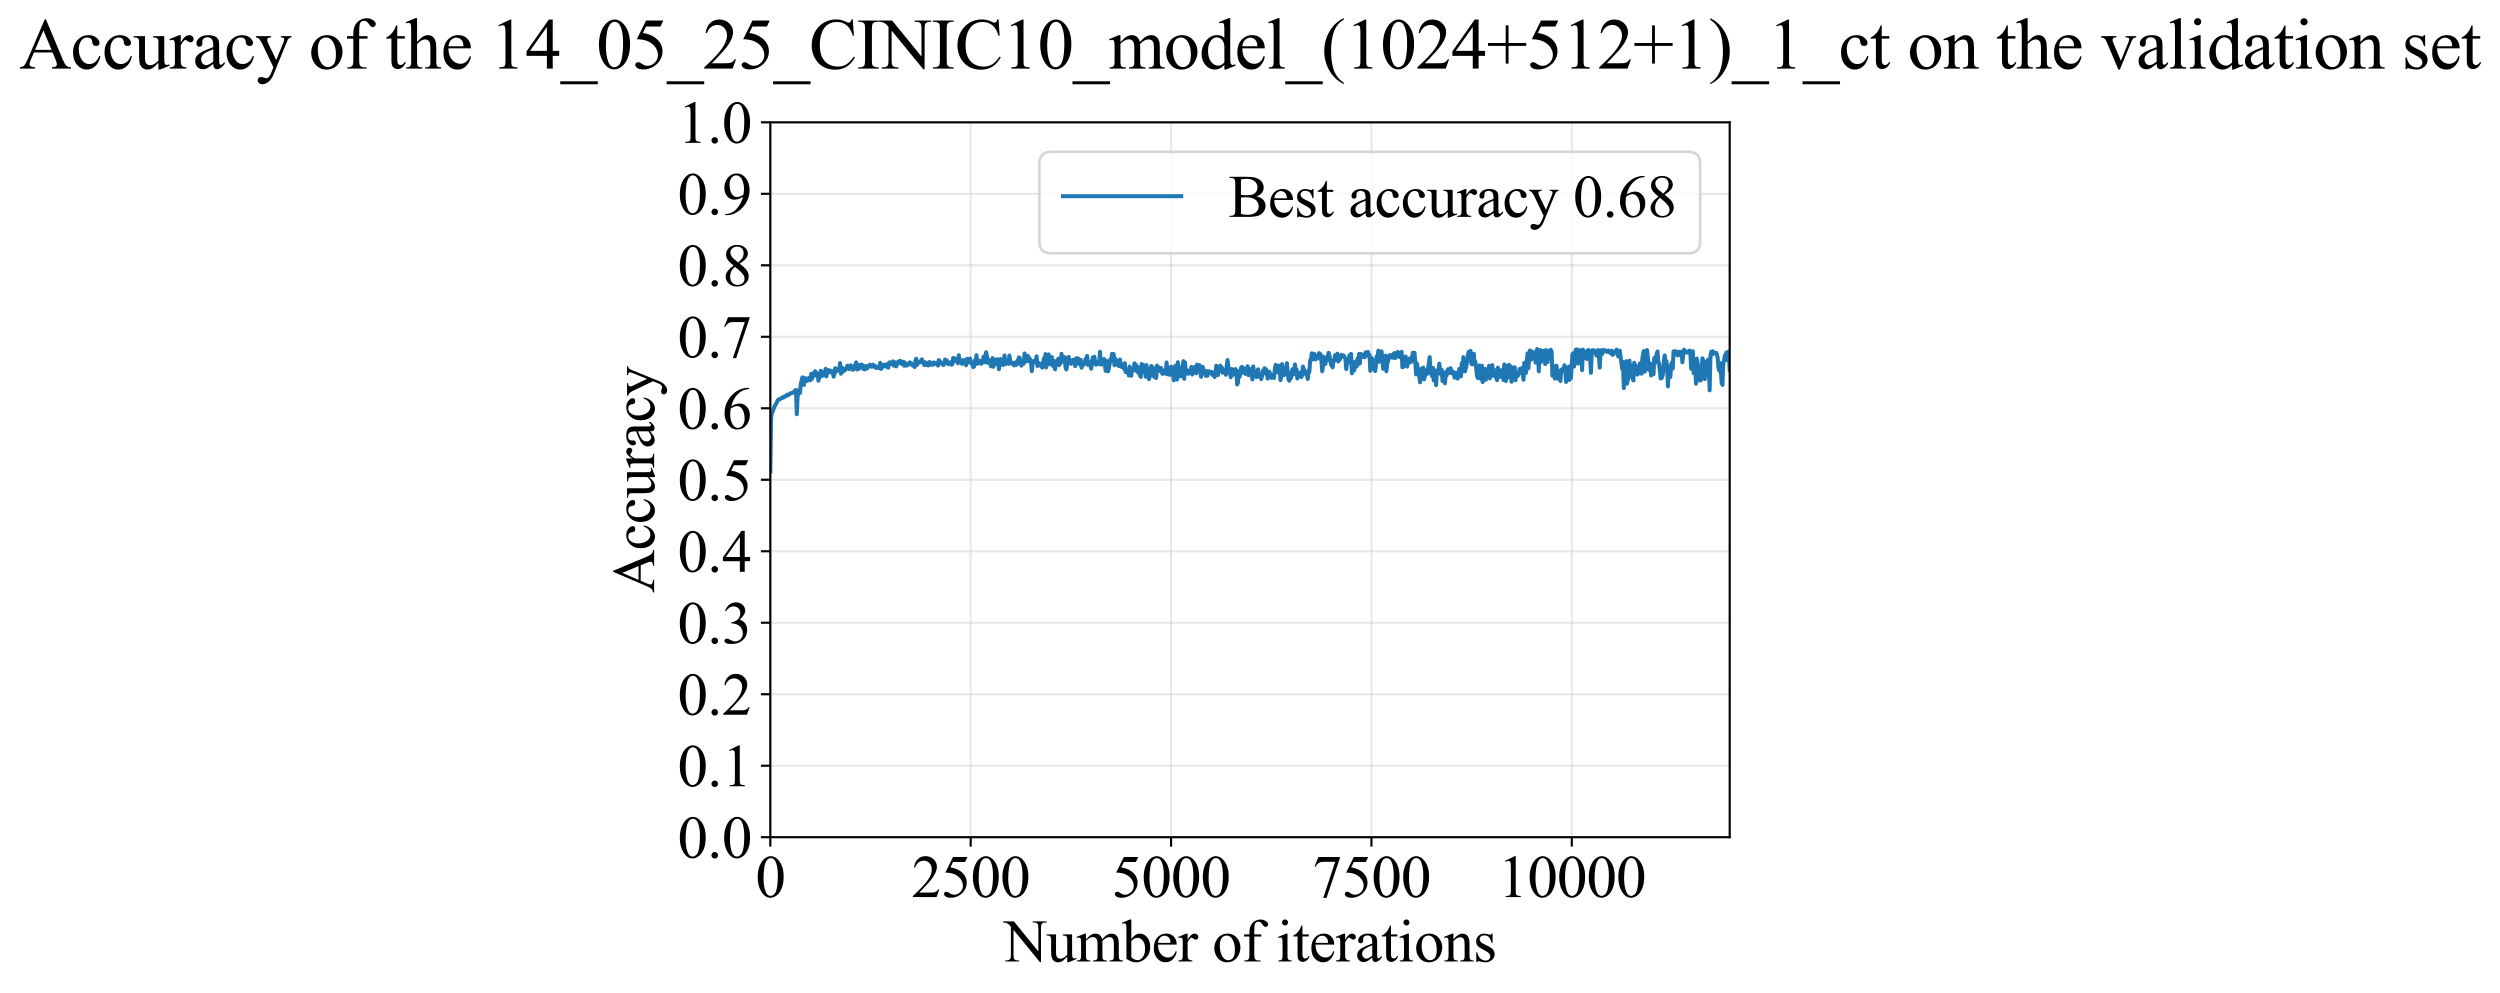 <?xml version="1.0" encoding="utf-8" standalone="no"?>
<!DOCTYPE svg PUBLIC "-//W3C//DTD SVG 1.1//EN"
  "http://www.w3.org/Graphics/SVG/1.1/DTD/svg11.dtd">
<svg xmlns:xlink="http://www.w3.org/1999/xlink" width="930.596pt" height="369.808pt" viewBox="0 0 930.596 369.808" xmlns="http://www.w3.org/2000/svg" version="1.1">
 <defs>
  <style type="text/css">*{stroke-linejoin: round; stroke-linecap: butt}</style>
 </defs>
 <g id="figure_1">
  <g id="patch_1">
   <path d="M 0 369.808 
L 930.596 369.808 
L 930.596 0 
L 0 0 
z
" style="fill: #ffffff"/>
  </g>
  <g id="axes_1">
   <g id="patch_2">
    <path d="M 286.738 311.644 
L 643.858 311.644 
L 643.858 45.532 
L 286.738 45.532 
z
" style="fill: #ffffff"/>
   </g>
   <g id="matplotlib.axis_1">
    <g id="xtick_1">
     <g id="line2d_1">
      <path d="M 286.738 311.644 
L 286.738 45.532 
" clip-path="url(#pa1e979fdc6)" style="fill: none; stroke: #b0b0b0; stroke-opacity: 0.3; stroke-width: 0.8; stroke-linecap: square"/>
     </g>
     <g id="line2d_2">
      <defs>
       <path id="m8a587bfdd8" d="M 0 0 
L 0 3.5 
" style="stroke: #000000; stroke-width: 0.8"/>
      </defs>
      <g>
       <use xlink:href="#m8a587bfdd8" x="286.738" y="311.644" style="stroke: #000000; stroke-width: 0.8"/>
      </g>
     </g>
     <g id="text_1">
      <!-- 0 -->
      <g transform="translate(281.238 333.92) scale(0.22 -0.22)">
       <defs>
        <path id="TimesNewRomanPSMT-30" d="M 231 2094 
Q 231 2819 450 3342 
Q 669 3866 1031 4122 
Q 1313 4325 1613 4325 
Q 2100 4325 2488 3828 
Q 2972 3213 2972 2159 
Q 2972 1422 2759 906 
Q 2547 391 2217 158 
Q 1888 -75 1581 -75 
Q 975 -75 572 641 
Q 231 1244 231 2094 
z
M 844 2016 
Q 844 1141 1059 588 
Q 1238 122 1591 122 
Q 1759 122 1940 273 
Q 2122 425 2216 781 
Q 2359 1319 2359 2297 
Q 2359 3022 2209 3506 
Q 2097 3866 1919 4016 
Q 1791 4119 1609 4119 
Q 1397 4119 1231 3928 
Q 1006 3669 925 3112 
Q 844 2556 844 2016 
z
" transform="scale(0.016)"/>
       </defs>
       <use xlink:href="#TimesNewRomanPSMT-30"/>
      </g>
     </g>
    </g>
    <g id="xtick_2">
     <g id="line2d_3">
      <path d="M 361.324 311.644 
L 361.324 45.532 
" clip-path="url(#pa1e979fdc6)" style="fill: none; stroke: #b0b0b0; stroke-opacity: 0.3; stroke-width: 0.8; stroke-linecap: square"/>
     </g>
     <g id="line2d_4">
      <g>
       <use xlink:href="#m8a587bfdd8" x="361.324" y="311.644" style="stroke: #000000; stroke-width: 0.8"/>
      </g>
     </g>
     <g id="text_2">
      <!-- 2500 -->
      <g transform="translate(339.324 333.92) scale(0.22 -0.22)">
       <defs>
        <path id="TimesNewRomanPSMT-32" d="M 2934 816 
L 2638 0 
L 138 0 
L 138 116 
Q 1241 1122 1691 1759 
Q 2141 2397 2141 2925 
Q 2141 3328 1894 3587 
Q 1647 3847 1303 3847 
Q 991 3847 742 3664 
Q 494 3481 375 3128 
L 259 3128 
Q 338 3706 661 4015 
Q 984 4325 1469 4325 
Q 1984 4325 2329 3994 
Q 2675 3663 2675 3213 
Q 2675 2891 2525 2569 
Q 2294 2063 1775 1497 
Q 997 647 803 472 
L 1909 472 
Q 2247 472 2383 497 
Q 2519 522 2628 598 
Q 2738 675 2819 816 
L 2934 816 
z
" transform="scale(0.016)"/>
        <path id="TimesNewRomanPSMT-35" d="M 2778 4238 
L 2534 3706 
L 1259 3706 
L 981 3138 
Q 1809 3016 2294 2522 
Q 2709 2097 2709 1522 
Q 2709 1188 2573 903 
Q 2438 619 2231 419 
Q 2025 219 1772 97 
Q 1413 -75 1034 -75 
Q 653 -75 479 54 
Q 306 184 306 341 
Q 306 428 378 495 
Q 450 563 559 563 
Q 641 563 702 538 
Q 763 513 909 409 
Q 1144 247 1384 247 
Q 1750 247 2026 523 
Q 2303 800 2303 1197 
Q 2303 1581 2056 1914 
Q 1809 2247 1375 2428 
Q 1034 2569 447 2591 
L 1259 4238 
L 2778 4238 
z
" transform="scale(0.016)"/>
       </defs>
       <use xlink:href="#TimesNewRomanPSMT-32"/>
       <use xlink:href="#TimesNewRomanPSMT-35" transform="translate(50 0)"/>
       <use xlink:href="#TimesNewRomanPSMT-30" transform="translate(100 0)"/>
       <use xlink:href="#TimesNewRomanPSMT-30" transform="translate(150 0)"/>
      </g>
     </g>
    </g>
    <g id="xtick_3">
     <g id="line2d_5">
      <path d="M 435.911 311.644 
L 435.911 45.532 
" clip-path="url(#pa1e979fdc6)" style="fill: none; stroke: #b0b0b0; stroke-opacity: 0.3; stroke-width: 0.8; stroke-linecap: square"/>
     </g>
     <g id="line2d_6">
      <g>
       <use xlink:href="#m8a587bfdd8" x="435.911" y="311.644" style="stroke: #000000; stroke-width: 0.8"/>
      </g>
     </g>
     <g id="text_3">
      <!-- 5000 -->
      <g transform="translate(413.911 333.92) scale(0.22 -0.22)">
       <use xlink:href="#TimesNewRomanPSMT-35"/>
       <use xlink:href="#TimesNewRomanPSMT-30" transform="translate(50 0)"/>
       <use xlink:href="#TimesNewRomanPSMT-30" transform="translate(100 0)"/>
       <use xlink:href="#TimesNewRomanPSMT-30" transform="translate(150 0)"/>
      </g>
     </g>
    </g>
    <g id="xtick_4">
     <g id="line2d_7">
      <path d="M 510.497 311.644 
L 510.497 45.532 
" clip-path="url(#pa1e979fdc6)" style="fill: none; stroke: #b0b0b0; stroke-opacity: 0.3; stroke-width: 0.8; stroke-linecap: square"/>
     </g>
     <g id="line2d_8">
      <g>
       <use xlink:href="#m8a587bfdd8" x="510.497" y="311.644" style="stroke: #000000; stroke-width: 0.8"/>
      </g>
     </g>
     <g id="text_4">
      <!-- 7500 -->
      <g transform="translate(488.497 333.92) scale(0.22 -0.22)">
       <defs>
        <path id="TimesNewRomanPSMT-37" d="M 644 4238 
L 2916 4238 
L 2916 4119 
L 1503 -88 
L 1153 -88 
L 2419 3728 
L 1253 3728 
Q 900 3728 750 3644 
Q 488 3500 328 3200 
L 238 3234 
L 644 4238 
z
" transform="scale(0.016)"/>
       </defs>
       <use xlink:href="#TimesNewRomanPSMT-37"/>
       <use xlink:href="#TimesNewRomanPSMT-35" transform="translate(50 0)"/>
       <use xlink:href="#TimesNewRomanPSMT-30" transform="translate(100 0)"/>
       <use xlink:href="#TimesNewRomanPSMT-30" transform="translate(150 0)"/>
      </g>
     </g>
    </g>
    <g id="xtick_5">
     <g id="line2d_9">
      <path d="M 585.084 311.644 
L 585.084 45.532 
" clip-path="url(#pa1e979fdc6)" style="fill: none; stroke: #b0b0b0; stroke-opacity: 0.3; stroke-width: 0.8; stroke-linecap: square"/>
     </g>
     <g id="line2d_10">
      <g>
       <use xlink:href="#m8a587bfdd8" x="585.084" y="311.644" style="stroke: #000000; stroke-width: 0.8"/>
      </g>
     </g>
     <g id="text_5">
      <!-- 10000 -->
      <g transform="translate(557.584 333.92) scale(0.22 -0.22)">
       <defs>
        <path id="TimesNewRomanPSMT-31" d="M 750 3822 
L 1781 4325 
L 1884 4325 
L 1884 747 
Q 1884 391 1914 303 
Q 1944 216 2037 169 
Q 2131 122 2419 116 
L 2419 0 
L 825 0 
L 825 116 
Q 1125 122 1212 167 
Q 1300 213 1334 289 
Q 1369 366 1369 747 
L 1369 3034 
Q 1369 3497 1338 3628 
Q 1316 3728 1258 3775 
Q 1200 3822 1119 3822 
Q 1003 3822 797 3725 
L 750 3822 
z
" transform="scale(0.016)"/>
       </defs>
       <use xlink:href="#TimesNewRomanPSMT-31"/>
       <use xlink:href="#TimesNewRomanPSMT-30" transform="translate(50 0)"/>
       <use xlink:href="#TimesNewRomanPSMT-30" transform="translate(100 0)"/>
       <use xlink:href="#TimesNewRomanPSMT-30" transform="translate(150 0)"/>
       <use xlink:href="#TimesNewRomanPSMT-30" transform="translate(200 0)"/>
      </g>
     </g>
    </g>
    <g id="text_6">
     <!-- Number of iterations -->
     <g transform="translate(373.656 357.902) scale(0.22 -0.22)">
      <defs>
       <path id="TimesNewRomanPSMT-4e" d="M -84 4238 
L 1066 4238 
L 3656 1059 
L 3656 3503 
Q 3656 3894 3569 3991 
Q 3453 4122 3203 4122 
L 3056 4122 
L 3056 4238 
L 4531 4238 
L 4531 4122 
L 4381 4122 
Q 4113 4122 4000 3959 
Q 3931 3859 3931 3503 
L 3931 -69 
L 3819 -69 
L 1025 3344 
L 1025 734 
Q 1025 344 1109 247 
Q 1228 116 1475 116 
L 1625 116 
L 1625 0 
L 150 0 
L 150 116 
L 297 116 
Q 569 116 681 278 
Q 750 378 750 734 
L 750 3681 
Q 566 3897 470 3965 
Q 375 4034 191 4094 
Q 100 4122 -84 4122 
L -84 4238 
z
" transform="scale(0.016)"/>
       <path id="TimesNewRomanPSMT-75" d="M 2709 2863 
L 2709 1128 
Q 2709 631 2732 520 
Q 2756 409 2807 365 
Q 2859 322 2928 322 
Q 3025 322 3147 375 
L 3191 266 
L 2334 -88 
L 2194 -88 
L 2194 519 
Q 1825 119 1631 15 
Q 1438 -88 1222 -88 
Q 981 -88 804 51 
Q 628 191 559 409 
Q 491 628 491 1028 
L 491 2306 
Q 491 2509 447 2587 
Q 403 2666 317 2708 
Q 231 2750 6 2747 
L 6 2863 
L 1009 2863 
L 1009 947 
Q 1009 547 1148 422 
Q 1288 297 1484 297 
Q 1619 297 1789 381 
Q 1959 466 2194 703 
L 2194 2325 
Q 2194 2569 2105 2655 
Q 2016 2741 1734 2747 
L 1734 2863 
L 2709 2863 
z
" transform="scale(0.016)"/>
       <path id="TimesNewRomanPSMT-6d" d="M 1050 2338 
Q 1363 2650 1419 2697 
Q 1559 2816 1721 2881 
Q 1884 2947 2044 2947 
Q 2313 2947 2506 2790 
Q 2700 2634 2766 2338 
Q 3088 2713 3309 2830 
Q 3531 2947 3766 2947 
Q 3994 2947 4170 2830 
Q 4347 2713 4450 2447 
Q 4519 2266 4519 1878 
L 4519 647 
Q 4519 378 4559 278 
Q 4591 209 4675 161 
Q 4759 113 4950 113 
L 4950 0 
L 3538 0 
L 3538 113 
L 3597 113 
Q 3781 113 3884 184 
Q 3956 234 3988 344 
Q 4000 397 4000 647 
L 4000 1878 
Q 4000 2228 3916 2372 
Q 3794 2572 3525 2572 
Q 3359 2572 3192 2489 
Q 3025 2406 2788 2181 
L 2781 2147 
L 2788 2013 
L 2788 647 
Q 2788 353 2820 281 
Q 2853 209 2943 161 
Q 3034 113 3253 113 
L 3253 0 
L 1806 0 
L 1806 113 
Q 2044 113 2133 169 
Q 2222 225 2256 338 
Q 2272 391 2272 647 
L 2272 1878 
Q 2272 2228 2169 2381 
Q 2031 2581 1784 2581 
Q 1616 2581 1450 2491 
Q 1191 2353 1050 2181 
L 1050 647 
Q 1050 366 1089 281 
Q 1128 197 1204 155 
Q 1281 113 1516 113 
L 1516 0 
L 100 0 
L 100 113 
Q 297 113 375 155 
Q 453 197 493 289 
Q 534 381 534 647 
L 534 1741 
Q 534 2213 506 2350 
Q 484 2453 437 2492 
Q 391 2531 309 2531 
Q 222 2531 100 2484 
L 53 2597 
L 916 2947 
L 1050 2947 
L 1050 2338 
z
" transform="scale(0.016)"/>
       <path id="TimesNewRomanPSMT-62" d="M 984 2369 
Q 1400 2947 1881 2947 
Q 2322 2947 2650 2570 
Q 2978 2194 2978 1541 
Q 2978 778 2472 313 
Q 2038 -88 1503 -88 
Q 1253 -88 995 3 
Q 738 94 469 275 
L 469 3241 
Q 469 3728 445 3840 
Q 422 3953 372 3993 
Q 322 4034 247 4034 
Q 159 4034 28 3984 
L -16 4094 
L 844 4444 
L 984 4444 
L 984 2369 
z
M 984 2169 
L 984 456 
Q 1144 300 1314 220 
Q 1484 141 1663 141 
Q 1947 141 2192 453 
Q 2438 766 2438 1363 
Q 2438 1913 2192 2208 
Q 1947 2503 1634 2503 
Q 1469 2503 1303 2419 
Q 1178 2356 984 2169 
z
" transform="scale(0.016)"/>
       <path id="TimesNewRomanPSMT-65" d="M 681 1784 
Q 678 1147 991 784 
Q 1303 422 1725 422 
Q 2006 422 2214 576 
Q 2422 731 2563 1106 
L 2659 1044 
Q 2594 616 2278 264 
Q 1963 -88 1488 -88 
Q 972 -88 605 314 
Q 238 716 238 1394 
Q 238 2128 614 2539 
Q 991 2950 1559 2950 
Q 2041 2950 2350 2633 
Q 2659 2316 2659 1784 
L 681 1784 
z
M 681 1966 
L 2006 1966 
Q 1991 2241 1941 2353 
Q 1863 2528 1708 2628 
Q 1553 2728 1384 2728 
Q 1125 2728 920 2526 
Q 716 2325 681 1966 
z
" transform="scale(0.016)"/>
       <path id="TimesNewRomanPSMT-72" d="M 1038 2947 
L 1038 2303 
Q 1397 2947 1775 2947 
Q 1947 2947 2059 2842 
Q 2172 2738 2172 2600 
Q 2172 2478 2090 2393 
Q 2009 2309 1897 2309 
Q 1788 2309 1652 2417 
Q 1516 2525 1450 2525 
Q 1394 2525 1328 2463 
Q 1188 2334 1038 2041 
L 1038 669 
Q 1038 431 1097 309 
Q 1138 225 1241 169 
Q 1344 113 1538 113 
L 1538 0 
L 72 0 
L 72 113 
Q 291 113 397 181 
Q 475 231 506 341 
Q 522 394 522 644 
L 522 1753 
Q 522 2253 501 2348 
Q 481 2444 426 2487 
Q 372 2531 291 2531 
Q 194 2531 72 2484 
L 41 2597 
L 906 2947 
L 1038 2947 
z
" transform="scale(0.016)"/>
       <path id="TimesNewRomanPSMT-20" transform="scale(0.016)"/>
       <path id="TimesNewRomanPSMT-6f" d="M 1600 2947 
Q 2250 2947 2644 2453 
Q 2978 2031 2978 1484 
Q 2978 1100 2793 706 
Q 2609 313 2286 112 
Q 1963 -88 1566 -88 
Q 919 -88 538 428 
Q 216 863 216 1403 
Q 216 1797 411 2186 
Q 606 2575 925 2761 
Q 1244 2947 1600 2947 
z
M 1503 2744 
Q 1338 2744 1170 2645 
Q 1003 2547 900 2300 
Q 797 2053 797 1666 
Q 797 1041 1045 587 
Q 1294 134 1700 134 
Q 2003 134 2200 384 
Q 2397 634 2397 1244 
Q 2397 2006 2069 2444 
Q 1847 2744 1503 2744 
z
" transform="scale(0.016)"/>
       <path id="TimesNewRomanPSMT-66" d="M 1319 2638 
L 1319 756 
Q 1319 356 1406 250 
Q 1522 113 1716 113 
L 1975 113 
L 1975 0 
L 266 0 
L 266 113 
L 394 113 
Q 519 113 622 175 
Q 725 238 764 344 
Q 803 450 803 756 
L 803 2638 
L 247 2638 
L 247 2863 
L 803 2863 
L 803 3050 
Q 803 3478 940 3775 
Q 1078 4072 1361 4255 
Q 1644 4438 1997 4438 
Q 2325 4438 2600 4225 
Q 2781 4084 2781 3909 
Q 2781 3816 2700 3733 
Q 2619 3650 2525 3650 
Q 2453 3650 2373 3701 
Q 2294 3753 2178 3923 
Q 2063 4094 1966 4153 
Q 1869 4213 1750 4213 
Q 1606 4213 1506 4136 
Q 1406 4059 1362 3898 
Q 1319 3738 1319 3069 
L 1319 2863 
L 2056 2863 
L 2056 2638 
L 1319 2638 
z
" transform="scale(0.016)"/>
       <path id="TimesNewRomanPSMT-69" d="M 928 4444 
Q 1059 4444 1151 4351 
Q 1244 4259 1244 4128 
Q 1244 3997 1151 3903 
Q 1059 3809 928 3809 
Q 797 3809 703 3903 
Q 609 3997 609 4128 
Q 609 4259 701 4351 
Q 794 4444 928 4444 
z
M 1188 2947 
L 1188 647 
Q 1188 378 1227 289 
Q 1266 200 1342 156 
Q 1419 113 1622 113 
L 1622 0 
L 231 0 
L 231 113 
Q 441 113 512 153 
Q 584 194 626 287 
Q 669 381 669 647 
L 669 1750 
Q 669 2216 641 2353 
Q 619 2453 572 2492 
Q 525 2531 444 2531 
Q 356 2531 231 2484 
L 188 2597 
L 1050 2947 
L 1188 2947 
z
" transform="scale(0.016)"/>
       <path id="TimesNewRomanPSMT-74" d="M 1031 3803 
L 1031 2863 
L 1700 2863 
L 1700 2644 
L 1031 2644 
L 1031 788 
Q 1031 509 1111 412 
Q 1191 316 1316 316 
Q 1419 316 1516 380 
Q 1613 444 1666 569 
L 1788 569 
Q 1678 263 1478 108 
Q 1278 -47 1066 -47 
Q 922 -47 784 33 
Q 647 113 581 261 
Q 516 409 516 719 
L 516 2644 
L 63 2644 
L 63 2747 
Q 234 2816 414 2980 
Q 594 3144 734 3369 
Q 806 3488 934 3803 
L 1031 3803 
z
" transform="scale(0.016)"/>
       <path id="TimesNewRomanPSMT-61" d="M 1822 413 
Q 1381 72 1269 19 
Q 1100 -59 909 -59 
Q 613 -59 420 144 
Q 228 347 228 678 
Q 228 888 322 1041 
Q 450 1253 767 1440 
Q 1084 1628 1822 1897 
L 1822 2009 
Q 1822 2438 1686 2597 
Q 1550 2756 1291 2756 
Q 1094 2756 978 2650 
Q 859 2544 859 2406 
L 866 2225 
Q 866 2081 792 2003 
Q 719 1925 600 1925 
Q 484 1925 411 2006 
Q 338 2088 338 2228 
Q 338 2497 613 2722 
Q 888 2947 1384 2947 
Q 1766 2947 2009 2819 
Q 2194 2722 2281 2516 
Q 2338 2381 2338 1966 
L 2338 994 
Q 2338 584 2353 492 
Q 2369 400 2405 369 
Q 2441 338 2488 338 
Q 2538 338 2575 359 
Q 2641 400 2828 588 
L 2828 413 
Q 2478 -56 2159 -56 
Q 2006 -56 1915 50 
Q 1825 156 1822 413 
z
M 1822 616 
L 1822 1706 
Q 1350 1519 1213 1441 
Q 966 1303 859 1153 
Q 753 1003 753 825 
Q 753 600 887 451 
Q 1022 303 1197 303 
Q 1434 303 1822 616 
z
" transform="scale(0.016)"/>
       <path id="TimesNewRomanPSMT-6e" d="M 1034 2341 
Q 1538 2947 1994 2947 
Q 2228 2947 2397 2830 
Q 2566 2713 2666 2444 
Q 2734 2256 2734 1869 
L 2734 647 
Q 2734 375 2778 278 
Q 2813 200 2889 156 
Q 2966 113 3172 113 
L 3172 0 
L 1756 0 
L 1756 113 
L 1816 113 
Q 2016 113 2095 173 
Q 2175 234 2206 353 
Q 2219 400 2219 647 
L 2219 1819 
Q 2219 2209 2117 2386 
Q 2016 2563 1775 2563 
Q 1403 2563 1034 2156 
L 1034 647 
Q 1034 356 1069 288 
Q 1113 197 1189 155 
Q 1266 113 1500 113 
L 1500 0 
L 84 0 
L 84 113 
L 147 113 
Q 366 113 442 223 
Q 519 334 519 647 
L 519 1709 
Q 519 2225 495 2337 
Q 472 2450 423 2490 
Q 375 2531 294 2531 
Q 206 2531 84 2484 
L 38 2597 
L 900 2947 
L 1034 2947 
L 1034 2341 
z
" transform="scale(0.016)"/>
       <path id="TimesNewRomanPSMT-73" d="M 2050 2947 
L 2050 1972 
L 1947 1972 
Q 1828 2431 1642 2597 
Q 1456 2763 1169 2763 
Q 950 2763 815 2647 
Q 681 2531 681 2391 
Q 681 2216 781 2091 
Q 878 1963 1175 1819 
L 1631 1597 
Q 2266 1288 2266 781 
Q 2266 391 1970 151 
Q 1675 -88 1309 -88 
Q 1047 -88 709 6 
Q 606 38 541 38 
Q 469 38 428 -44 
L 325 -44 
L 325 978 
L 428 978 
Q 516 541 762 319 
Q 1009 97 1316 97 
Q 1531 97 1667 223 
Q 1803 350 1803 528 
Q 1803 744 1651 891 
Q 1500 1038 1047 1263 
Q 594 1488 453 1669 
Q 313 1847 313 2119 
Q 313 2472 555 2709 
Q 797 2947 1181 2947 
Q 1350 2947 1591 2875 
Q 1750 2828 1803 2828 
Q 1853 2828 1881 2850 
Q 1909 2872 1947 2947 
L 2050 2947 
z
" transform="scale(0.016)"/>
      </defs>
      <use xlink:href="#TimesNewRomanPSMT-4e"/>
      <use xlink:href="#TimesNewRomanPSMT-75" transform="translate(72.217 0)"/>
      <use xlink:href="#TimesNewRomanPSMT-6d" transform="translate(122.217 0)"/>
      <use xlink:href="#TimesNewRomanPSMT-62" transform="translate(200 0)"/>
      <use xlink:href="#TimesNewRomanPSMT-65" transform="translate(250 0)"/>
      <use xlink:href="#TimesNewRomanPSMT-72" transform="translate(294.385 0)"/>
      <use xlink:href="#TimesNewRomanPSMT-20" transform="translate(327.686 0)"/>
      <use xlink:href="#TimesNewRomanPSMT-6f" transform="translate(352.686 0)"/>
      <use xlink:href="#TimesNewRomanPSMT-66" transform="translate(402.686 0)"/>
      <use xlink:href="#TimesNewRomanPSMT-20" transform="translate(435.986 0)"/>
      <use xlink:href="#TimesNewRomanPSMT-69" transform="translate(460.986 0)"/>
      <use xlink:href="#TimesNewRomanPSMT-74" transform="translate(488.77 0)"/>
      <use xlink:href="#TimesNewRomanPSMT-65" transform="translate(516.553 0)"/>
      <use xlink:href="#TimesNewRomanPSMT-72" transform="translate(560.938 0)"/>
      <use xlink:href="#TimesNewRomanPSMT-61" transform="translate(594.238 0)"/>
      <use xlink:href="#TimesNewRomanPSMT-74" transform="translate(638.623 0)"/>
      <use xlink:href="#TimesNewRomanPSMT-69" transform="translate(666.406 0)"/>
      <use xlink:href="#TimesNewRomanPSMT-6f" transform="translate(694.189 0)"/>
      <use xlink:href="#TimesNewRomanPSMT-6e" transform="translate(744.189 0)"/>
      <use xlink:href="#TimesNewRomanPSMT-73" transform="translate(794.189 0)"/>
     </g>
    </g>
   </g>
   <g id="matplotlib.axis_2">
    <g id="ytick_1">
     <g id="line2d_11">
      <path d="M 286.738 311.644 
L 643.858 311.644 
" clip-path="url(#pa1e979fdc6)" style="fill: none; stroke: #b0b0b0; stroke-opacity: 0.3; stroke-width: 0.8; stroke-linecap: square"/>
     </g>
     <g id="line2d_12">
      <defs>
       <path id="m2fb522eafe" d="M 0 0 
L -3.5 0 
" style="stroke: #000000; stroke-width: 0.8"/>
      </defs>
      <g>
       <use xlink:href="#m2fb522eafe" x="286.738" y="311.644" style="stroke: #000000; stroke-width: 0.8"/>
      </g>
     </g>
     <g id="text_7">
      <!-- 0.0 -->
      <g transform="translate(252.238 319.282) scale(0.22 -0.22)">
       <defs>
        <path id="TimesNewRomanPSMT-2e" d="M 800 606 
Q 947 606 1047 504 
Q 1147 403 1147 259 
Q 1147 116 1045 14 
Q 944 -88 800 -88 
Q 656 -88 554 14 
Q 453 116 453 259 
Q 453 406 554 506 
Q 656 606 800 606 
z
" transform="scale(0.016)"/>
       </defs>
       <use xlink:href="#TimesNewRomanPSMT-30"/>
       <use xlink:href="#TimesNewRomanPSMT-2e" transform="translate(50 0)"/>
       <use xlink:href="#TimesNewRomanPSMT-30" transform="translate(75 0)"/>
      </g>
     </g>
    </g>
    <g id="ytick_2">
     <g id="line2d_13">
      <path d="M 286.738 285.032 
L 643.858 285.032 
" clip-path="url(#pa1e979fdc6)" style="fill: none; stroke: #b0b0b0; stroke-opacity: 0.3; stroke-width: 0.8; stroke-linecap: square"/>
     </g>
     <g id="line2d_14">
      <g>
       <use xlink:href="#m2fb522eafe" x="286.738" y="285.032" style="stroke: #000000; stroke-width: 0.8"/>
      </g>
     </g>
     <g id="text_8">
      <!-- 0.1 -->
      <g transform="translate(252.238 292.67) scale(0.22 -0.22)">
       <use xlink:href="#TimesNewRomanPSMT-30"/>
       <use xlink:href="#TimesNewRomanPSMT-2e" transform="translate(50 0)"/>
       <use xlink:href="#TimesNewRomanPSMT-31" transform="translate(75 0)"/>
      </g>
     </g>
    </g>
    <g id="ytick_3">
     <g id="line2d_15">
      <path d="M 286.738 258.421 
L 643.858 258.421 
" clip-path="url(#pa1e979fdc6)" style="fill: none; stroke: #b0b0b0; stroke-opacity: 0.3; stroke-width: 0.8; stroke-linecap: square"/>
     </g>
     <g id="line2d_16">
      <g>
       <use xlink:href="#m2fb522eafe" x="286.738" y="258.421" style="stroke: #000000; stroke-width: 0.8"/>
      </g>
     </g>
     <g id="text_9">
      <!-- 0.2 -->
      <g transform="translate(252.238 266.059) scale(0.22 -0.22)">
       <use xlink:href="#TimesNewRomanPSMT-30"/>
       <use xlink:href="#TimesNewRomanPSMT-2e" transform="translate(50 0)"/>
       <use xlink:href="#TimesNewRomanPSMT-32" transform="translate(75 0)"/>
      </g>
     </g>
    </g>
    <g id="ytick_4">
     <g id="line2d_17">
      <path d="M 286.738 231.81 
L 643.858 231.81 
" clip-path="url(#pa1e979fdc6)" style="fill: none; stroke: #b0b0b0; stroke-opacity: 0.3; stroke-width: 0.8; stroke-linecap: square"/>
     </g>
     <g id="line2d_18">
      <g>
       <use xlink:href="#m2fb522eafe" x="286.738" y="231.81" style="stroke: #000000; stroke-width: 0.8"/>
      </g>
     </g>
     <g id="text_10">
      <!-- 0.3 -->
      <g transform="translate(252.238 239.448) scale(0.22 -0.22)">
       <defs>
        <path id="TimesNewRomanPSMT-33" d="M 325 3431 
Q 506 3859 782 4092 
Q 1059 4325 1472 4325 
Q 1981 4325 2253 3994 
Q 2459 3747 2459 3466 
Q 2459 3003 1878 2509 
Q 2269 2356 2469 2072 
Q 2669 1788 2669 1403 
Q 2669 853 2319 450 
Q 1863 -75 997 -75 
Q 569 -75 414 31 
Q 259 138 259 259 
Q 259 350 332 419 
Q 406 488 509 488 
Q 588 488 669 463 
Q 722 447 909 348 
Q 1097 250 1169 231 
Q 1284 197 1416 197 
Q 1734 197 1970 444 
Q 2206 691 2206 1028 
Q 2206 1275 2097 1509 
Q 2016 1684 1919 1775 
Q 1784 1900 1550 2001 
Q 1316 2103 1072 2103 
L 972 2103 
L 972 2197 
Q 1219 2228 1467 2375 
Q 1716 2522 1828 2728 
Q 1941 2934 1941 3181 
Q 1941 3503 1739 3701 
Q 1538 3900 1238 3900 
Q 753 3900 428 3381 
L 325 3431 
z
" transform="scale(0.016)"/>
       </defs>
       <use xlink:href="#TimesNewRomanPSMT-30"/>
       <use xlink:href="#TimesNewRomanPSMT-2e" transform="translate(50 0)"/>
       <use xlink:href="#TimesNewRomanPSMT-33" transform="translate(75 0)"/>
      </g>
     </g>
    </g>
    <g id="ytick_5">
     <g id="line2d_19">
      <path d="M 286.738 205.199 
L 643.858 205.199 
" clip-path="url(#pa1e979fdc6)" style="fill: none; stroke: #b0b0b0; stroke-opacity: 0.3; stroke-width: 0.8; stroke-linecap: square"/>
     </g>
     <g id="line2d_20">
      <g>
       <use xlink:href="#m2fb522eafe" x="286.738" y="205.199" style="stroke: #000000; stroke-width: 0.8"/>
      </g>
     </g>
     <g id="text_11">
      <!-- 0.4 -->
      <g transform="translate(252.238 212.837) scale(0.22 -0.22)">
       <defs>
        <path id="TimesNewRomanPSMT-34" d="M 2978 1563 
L 2978 1119 
L 2409 1119 
L 2409 0 
L 1894 0 
L 1894 1119 
L 100 1119 
L 100 1519 
L 2066 4325 
L 2409 4325 
L 2409 1563 
L 2978 1563 
z
M 1894 1563 
L 1894 3666 
L 406 1563 
L 1894 1563 
z
" transform="scale(0.016)"/>
       </defs>
       <use xlink:href="#TimesNewRomanPSMT-30"/>
       <use xlink:href="#TimesNewRomanPSMT-2e" transform="translate(50 0)"/>
       <use xlink:href="#TimesNewRomanPSMT-34" transform="translate(75 0)"/>
      </g>
     </g>
    </g>
    <g id="ytick_6">
     <g id="line2d_21">
      <path d="M 286.738 178.588 
L 643.858 178.588 
" clip-path="url(#pa1e979fdc6)" style="fill: none; stroke: #b0b0b0; stroke-opacity: 0.3; stroke-width: 0.8; stroke-linecap: square"/>
     </g>
     <g id="line2d_22">
      <g>
       <use xlink:href="#m2fb522eafe" x="286.738" y="178.588" style="stroke: #000000; stroke-width: 0.8"/>
      </g>
     </g>
     <g id="text_12">
      <!-- 0.5 -->
      <g transform="translate(252.238 186.226) scale(0.22 -0.22)">
       <use xlink:href="#TimesNewRomanPSMT-30"/>
       <use xlink:href="#TimesNewRomanPSMT-2e" transform="translate(50 0)"/>
       <use xlink:href="#TimesNewRomanPSMT-35" transform="translate(75 0)"/>
      </g>
     </g>
    </g>
    <g id="ytick_7">
     <g id="line2d_23">
      <path d="M 286.738 151.976 
L 643.858 151.976 
" clip-path="url(#pa1e979fdc6)" style="fill: none; stroke: #b0b0b0; stroke-opacity: 0.3; stroke-width: 0.8; stroke-linecap: square"/>
     </g>
     <g id="line2d_24">
      <g>
       <use xlink:href="#m2fb522eafe" x="286.738" y="151.976" style="stroke: #000000; stroke-width: 0.8"/>
      </g>
     </g>
     <g id="text_13">
      <!-- 0.6 -->
      <g transform="translate(252.238 159.614) scale(0.22 -0.22)">
       <defs>
        <path id="TimesNewRomanPSMT-36" d="M 2869 4325 
L 2869 4209 
Q 2456 4169 2195 4045 
Q 1934 3922 1679 3669 
Q 1425 3416 1258 3105 
Q 1091 2794 978 2366 
Q 1428 2675 1881 2675 
Q 2316 2675 2634 2325 
Q 2953 1975 2953 1425 
Q 2953 894 2631 456 
Q 2244 -75 1606 -75 
Q 1172 -75 869 213 
Q 275 772 275 1663 
Q 275 2231 503 2743 
Q 731 3256 1154 3653 
Q 1578 4050 1965 4187 
Q 2353 4325 2688 4325 
L 2869 4325 
z
M 925 2138 
Q 869 1716 869 1456 
Q 869 1156 980 804 
Q 1091 453 1309 247 
Q 1469 100 1697 100 
Q 1969 100 2183 356 
Q 2397 613 2397 1088 
Q 2397 1622 2184 2012 
Q 1972 2403 1581 2403 
Q 1463 2403 1327 2353 
Q 1191 2303 925 2138 
z
" transform="scale(0.016)"/>
       </defs>
       <use xlink:href="#TimesNewRomanPSMT-30"/>
       <use xlink:href="#TimesNewRomanPSMT-2e" transform="translate(50 0)"/>
       <use xlink:href="#TimesNewRomanPSMT-36" transform="translate(75 0)"/>
      </g>
     </g>
    </g>
    <g id="ytick_8">
     <g id="line2d_25">
      <path d="M 286.738 125.365 
L 643.858 125.365 
" clip-path="url(#pa1e979fdc6)" style="fill: none; stroke: #b0b0b0; stroke-opacity: 0.3; stroke-width: 0.8; stroke-linecap: square"/>
     </g>
     <g id="line2d_26">
      <g>
       <use xlink:href="#m2fb522eafe" x="286.738" y="125.365" style="stroke: #000000; stroke-width: 0.8"/>
      </g>
     </g>
     <g id="text_14">
      <!-- 0.7 -->
      <g transform="translate(252.238 133.003) scale(0.22 -0.22)">
       <use xlink:href="#TimesNewRomanPSMT-30"/>
       <use xlink:href="#TimesNewRomanPSMT-2e" transform="translate(50 0)"/>
       <use xlink:href="#TimesNewRomanPSMT-37" transform="translate(75 0)"/>
      </g>
     </g>
    </g>
    <g id="ytick_9">
     <g id="line2d_27">
      <path d="M 286.738 98.754 
L 643.858 98.754 
" clip-path="url(#pa1e979fdc6)" style="fill: none; stroke: #b0b0b0; stroke-opacity: 0.3; stroke-width: 0.8; stroke-linecap: square"/>
     </g>
     <g id="line2d_28">
      <g>
       <use xlink:href="#m2fb522eafe" x="286.738" y="98.754" style="stroke: #000000; stroke-width: 0.8"/>
      </g>
     </g>
     <g id="text_15">
      <!-- 0.8 -->
      <g transform="translate(252.238 106.392) scale(0.22 -0.22)">
       <defs>
        <path id="TimesNewRomanPSMT-38" d="M 1228 2134 
Q 725 2547 579 2797 
Q 434 3047 434 3316 
Q 434 3728 753 4026 
Q 1072 4325 1600 4325 
Q 2113 4325 2425 4047 
Q 2738 3769 2738 3413 
Q 2738 3175 2569 2928 
Q 2400 2681 1866 2347 
Q 2416 1922 2594 1678 
Q 2831 1359 2831 1006 
Q 2831 559 2490 242 
Q 2150 -75 1597 -75 
Q 994 -75 656 303 
Q 388 606 388 966 
Q 388 1247 577 1523 
Q 766 1800 1228 2134 
z
M 1719 2469 
Q 2094 2806 2194 3001 
Q 2294 3197 2294 3444 
Q 2294 3772 2109 3958 
Q 1925 4144 1606 4144 
Q 1288 4144 1088 3959 
Q 888 3775 888 3528 
Q 888 3366 970 3203 
Q 1053 3041 1206 2894 
L 1719 2469 
z
M 1375 2016 
Q 1116 1797 991 1539 
Q 866 1281 866 981 
Q 866 578 1086 336 
Q 1306 94 1647 94 
Q 1984 94 2187 284 
Q 2391 475 2391 747 
Q 2391 972 2272 1150 
Q 2050 1481 1375 2016 
z
" transform="scale(0.016)"/>
       </defs>
       <use xlink:href="#TimesNewRomanPSMT-30"/>
       <use xlink:href="#TimesNewRomanPSMT-2e" transform="translate(50 0)"/>
       <use xlink:href="#TimesNewRomanPSMT-38" transform="translate(75 0)"/>
      </g>
     </g>
    </g>
    <g id="ytick_10">
     <g id="line2d_29">
      <path d="M 286.738 72.143 
L 643.858 72.143 
" clip-path="url(#pa1e979fdc6)" style="fill: none; stroke: #b0b0b0; stroke-opacity: 0.3; stroke-width: 0.8; stroke-linecap: square"/>
     </g>
     <g id="line2d_30">
      <g>
       <use xlink:href="#m2fb522eafe" x="286.738" y="72.143" style="stroke: #000000; stroke-width: 0.8"/>
      </g>
     </g>
     <g id="text_16">
      <!-- 0.9 -->
      <g transform="translate(252.238 79.781) scale(0.22 -0.22)">
       <defs>
        <path id="TimesNewRomanPSMT-39" d="M 338 -88 
L 338 28 
Q 744 34 1094 217 
Q 1444 400 1770 856 
Q 2097 1313 2225 1859 
Q 1734 1544 1338 1544 
Q 891 1544 572 1889 
Q 253 2234 253 2806 
Q 253 3363 572 3797 
Q 956 4325 1575 4325 
Q 2097 4325 2469 3894 
Q 2925 3359 2925 2575 
Q 2925 1869 2578 1258 
Q 2231 647 1613 244 
Q 1109 -88 516 -88 
L 338 -88 
z
M 2275 2091 
Q 2331 2497 2331 2741 
Q 2331 3044 2228 3395 
Q 2125 3747 1936 3934 
Q 1747 4122 1506 4122 
Q 1228 4122 1018 3872 
Q 809 3622 809 3128 
Q 809 2469 1088 2097 
Q 1291 1828 1588 1828 
Q 1731 1828 1928 1897 
Q 2125 1966 2275 2091 
z
" transform="scale(0.016)"/>
       </defs>
       <use xlink:href="#TimesNewRomanPSMT-30"/>
       <use xlink:href="#TimesNewRomanPSMT-2e" transform="translate(50 0)"/>
       <use xlink:href="#TimesNewRomanPSMT-39" transform="translate(75 0)"/>
      </g>
     </g>
    </g>
    <g id="ytick_11">
     <g id="line2d_31">
      <path d="M 286.738 45.532 
L 643.858 45.532 
" clip-path="url(#pa1e979fdc6)" style="fill: none; stroke: #b0b0b0; stroke-opacity: 0.3; stroke-width: 0.8; stroke-linecap: square"/>
     </g>
     <g id="line2d_32">
      <g>
       <use xlink:href="#m2fb522eafe" x="286.738" y="45.532" style="stroke: #000000; stroke-width: 0.8"/>
      </g>
     </g>
     <g id="text_17">
      <!-- 1.0 -->
      <g transform="translate(252.238 53.17) scale(0.22 -0.22)">
       <use xlink:href="#TimesNewRomanPSMT-31"/>
       <use xlink:href="#TimesNewRomanPSMT-2e" transform="translate(50 0)"/>
       <use xlink:href="#TimesNewRomanPSMT-30" transform="translate(75 0)"/>
      </g>
     </g>
    </g>
    <g id="text_18">
     <!-- Accuracy -->
     <g transform="translate(243.491 220.726) rotate(-90) scale(0.22 -0.22)">
      <defs>
       <path id="TimesNewRomanPSMT-41" d="M 2928 1419 
L 1288 1419 
L 1000 750 
Q 894 503 894 381 
Q 894 284 986 211 
Q 1078 138 1384 116 
L 1384 0 
L 50 0 
L 50 116 
Q 316 163 394 238 
Q 553 388 747 847 
L 2238 4334 
L 2347 4334 
L 3822 809 
Q 4000 384 4145 257 
Q 4291 131 4550 116 
L 4550 0 
L 2878 0 
L 2878 116 
Q 3131 128 3220 200 
Q 3309 272 3309 375 
Q 3309 513 3184 809 
L 2928 1419 
z
M 2841 1650 
L 2122 3363 
L 1384 1650 
L 2841 1650 
z
" transform="scale(0.016)"/>
       <path id="TimesNewRomanPSMT-63" d="M 2631 1088 
Q 2516 522 2178 217 
Q 1841 -88 1431 -88 
Q 944 -88 581 321 
Q 219 731 219 1428 
Q 219 2103 620 2525 
Q 1022 2947 1584 2947 
Q 2006 2947 2278 2723 
Q 2550 2500 2550 2259 
Q 2550 2141 2473 2067 
Q 2397 1994 2259 1994 
Q 2075 1994 1981 2113 
Q 1928 2178 1911 2362 
Q 1894 2547 1784 2644 
Q 1675 2738 1481 2738 
Q 1169 2738 978 2506 
Q 725 2200 725 1697 
Q 725 1184 976 792 
Q 1228 400 1656 400 
Q 1963 400 2206 609 
Q 2378 753 2541 1131 
L 2631 1088 
z
" transform="scale(0.016)"/>
       <path id="TimesNewRomanPSMT-79" d="M 38 2863 
L 1372 2863 
L 1372 2747 
L 1306 2747 
Q 1166 2747 1095 2686 
Q 1025 2625 1025 2534 
Q 1025 2413 1128 2197 
L 1825 753 
L 2466 2334 
Q 2519 2463 2519 2588 
Q 2519 2644 2497 2672 
Q 2472 2706 2419 2726 
Q 2366 2747 2231 2747 
L 2231 2863 
L 3163 2863 
L 3163 2747 
Q 3047 2734 2984 2696 
Q 2922 2659 2847 2556 
Q 2819 2513 2741 2316 
L 1575 -541 
Q 1406 -956 1132 -1168 
Q 859 -1381 606 -1381 
Q 422 -1381 303 -1275 
Q 184 -1169 184 -1031 
Q 184 -900 270 -820 
Q 356 -741 506 -741 
Q 609 -741 788 -809 
Q 913 -856 944 -856 
Q 1038 -856 1148 -759 
Q 1259 -663 1372 -384 
L 1575 113 
L 547 2272 
Q 500 2369 397 2513 
Q 319 2622 269 2659 
Q 197 2709 38 2747 
L 38 2863 
z
" transform="scale(0.016)"/>
      </defs>
      <use xlink:href="#TimesNewRomanPSMT-41"/>
      <use xlink:href="#TimesNewRomanPSMT-63" transform="translate(72.217 0)"/>
      <use xlink:href="#TimesNewRomanPSMT-63" transform="translate(116.602 0)"/>
      <use xlink:href="#TimesNewRomanPSMT-75" transform="translate(160.986 0)"/>
      <use xlink:href="#TimesNewRomanPSMT-72" transform="translate(210.986 0)"/>
      <use xlink:href="#TimesNewRomanPSMT-61" transform="translate(244.287 0)"/>
      <use xlink:href="#TimesNewRomanPSMT-63" transform="translate(288.672 0)"/>
      <use xlink:href="#TimesNewRomanPSMT-79" transform="translate(333.057 0)"/>
     </g>
    </g>
   </g>
   <g id="line2d_33">
    <path d="M 286.738 175.483 
L 287.036 155.273 
L 287.335 153.78 
L 287.634 153.218 
L 288.231 151.444 
L 289.127 149.862 
L 289.425 149.108 
L 290.022 148.576 
L 290.321 148.62 
L 291.217 147.911 
L 291.515 148.073 
L 291.814 147.645 
L 292.112 147.733 
L 292.411 147.349 
L 292.71 147.26 
L 293.008 146.935 
L 293.307 147.201 
L 293.605 146.831 
L 293.904 146.713 
L 294.203 146.388 
L 294.501 146.388 
L 294.8 146.24 
L 295.098 146.225 
L 295.397 145.944 
L 295.696 146.004 
L 295.994 145.279 
L 296.293 145.19 
L 296.591 154.194 
L 296.89 147.94 
L 297.189 145.353 
L 297.487 145.235 
L 297.786 146.255 
L 298.084 142.973 
L 298.682 140.474 
L 298.98 140.533 
L 299.279 143.283 
L 299.577 141.184 
L 299.876 140.8 
L 300.175 141.642 
L 300.473 141.805 
L 300.772 140.903 
L 301.07 140.696 
L 301.369 140.888 
L 301.668 141.539 
L 301.966 139.159 
L 302.265 140.977 
L 302.862 138.952 
L 303.459 138.198 
L 303.758 139.794 
L 304.056 138.863 
L 304.355 139.055 
L 304.653 141.701 
L 305.549 138.005 
L 305.848 140.031 
L 306.146 139.824 
L 306.445 139.765 
L 306.744 138.715 
L 307.042 138.508 
L 307.341 137.281 
L 307.639 140.105 
L 307.938 138.212 
L 308.237 138.538 
L 308.535 137.784 
L 309.132 138.597 
L 309.431 138.02 
L 309.73 138.626 
L 310.028 138.863 
L 310.327 140.223 
L 310.625 139.07 
L 310.924 137.044 
L 311.223 137.872 
L 311.521 138.168 
L 311.82 137.532 
L 312.118 137.769 
L 312.417 137.118 
L 312.716 135.137 
L 313.014 139.114 
L 313.611 136.985 
L 313.91 138.272 
L 314.209 137.784 
L 314.507 137.813 
L 314.806 137.355 
L 315.104 137.163 
L 315.403 136.128 
L 315.701 137.222 
L 316 137.399 
L 316.299 137.281 
L 316.597 135.965 
L 316.896 137.192 
L 317.194 136.793 
L 317.493 137.68 
L 318.09 136.039 
L 318.389 136.024 
L 318.687 134.901 
L 318.986 137.532 
L 319.285 135.773 
L 319.583 137.384 
L 319.882 137.089 
L 320.18 136.143 
L 320.479 135.714 
L 320.778 135.714 
L 321.076 136.054 
L 321.375 137.34 
L 321.673 136.645 
L 321.972 137.532 
L 322.271 136.231 
L 322.868 137.089 
L 323.166 136.438 
L 323.764 135.729 
L 324.062 135.95 
L 324.361 136.512 
L 324.659 136.35 
L 324.958 135.729 
L 325.257 136.542 
L 325.555 136.113 
L 326.152 136.985 
L 326.451 136.512 
L 326.75 136.601 
L 327.048 137.03 
L 327.347 137.074 
L 327.645 135.063 
L 327.944 137.325 
L 328.242 136.941 
L 328.84 135.803 
L 329.138 136.32 
L 329.437 135.773 
L 329.735 136.424 
L 330.034 135.655 
L 330.333 136.438 
L 330.631 136.882 
L 330.93 134.989 
L 331.228 134.856 
L 331.527 135.536 
L 331.826 135.211 
L 332.124 135.448 
L 332.423 134.516 
L 332.721 136.128 
L 333.02 135.847 
L 333.319 134.856 
L 333.617 136.379 
L 333.916 135.152 
L 334.214 135.123 
L 334.513 134.516 
L 334.812 135.27 
L 335.11 134.295 
L 335.409 135.123 
L 335.707 134.93 
L 336.006 135.67 
L 336.305 134.649 
L 336.603 136.157 
L 336.902 135.019 
L 337.2 135.847 
L 337.499 136.084 
L 337.798 135.433 
L 338.096 135.729 
L 338.395 135.492 
L 338.693 134.856 
L 339.291 135.403 
L 339.589 136.01 
L 339.888 135.758 
L 340.485 136.631 
L 340.784 134.191 
L 341.082 133.541 
L 341.381 135.803 
L 341.679 134.753 
L 341.978 134.989 
L 342.276 135.004 
L 343.172 133.762 
L 343.471 134.812 
L 343.769 135.123 
L 344.068 135.906 
L 344.367 134.842 
L 344.665 135.832 
L 344.964 135.788 
L 345.262 135.507 
L 345.561 136.024 
L 345.86 134.768 
L 346.158 135.182 
L 346.457 134.945 
L 346.755 135.788 
L 347.353 135.684 
L 347.651 134.901 
L 347.95 135.477 
L 348.248 135.226 
L 348.547 135.315 
L 348.846 135.078 
L 349.144 136.084 
L 349.443 134.043 
L 350.637 135.463 
L 351.234 135.891 
L 351.832 133.836 
L 352.13 135.211 
L 352.429 134.162 
L 353.026 135.581 
L 353.325 135.093 
L 353.623 135.078 
L 353.922 134.812 
L 354.22 135.773 
L 354.519 135.492 
L 354.817 133.26 
L 355.116 133.881 
L 355.415 133.408 
L 355.713 134.369 
L 356.31 134.709 
L 356.609 135.211 
L 356.908 132.24 
L 357.206 134.413 
L 357.505 134.073 
L 358.102 135.448 
L 358.401 134.043 
L 358.699 134.487 
L 358.998 134.088 
L 359.296 134.605 
L 359.595 135.965 
L 359.894 133.585 
L 360.192 134.797 
L 360.491 133.94 
L 360.789 134.96 
L 361.088 133.437 
L 361.387 135.137 
L 361.685 135.315 
L 361.984 135.359 
L 362.282 136.66 
L 362.581 136.483 
L 362.88 134.132 
L 363.178 135.389 
L 363.477 132.225 
L 363.775 135.433 
L 364.074 134.472 
L 364.373 134.25 
L 364.671 134.28 
L 364.97 135.226 
L 365.268 135.418 
L 365.567 135.019 
L 365.866 134.191 
L 366.164 132.713 
L 366.463 134.856 
L 366.761 133.511 
L 367.06 131.116 
L 367.358 132.461 
L 367.657 135.078 
L 367.956 133.925 
L 368.553 134.324 
L 368.851 136.364 
L 369.15 135.625 
L 369.449 133.304 
L 369.747 136.527 
L 370.046 134.827 
L 370.344 133.94 
L 370.643 135.004 
L 370.942 133.762 
L 371.24 135.699 
L 371.539 133.792 
L 371.837 137.429 
L 372.136 134.709 
L 372.435 133.659 
L 372.733 134.723 
L 373.032 134.369 
L 373.33 135.862 
L 373.629 134.916 
L 373.928 132.314 
L 374.226 135.551 
L 374.525 134.221 
L 375.122 134.812 
L 375.421 135.433 
L 375.719 132.358 
L 376.018 134.088 
L 376.316 135.108 
L 376.615 135.137 
L 376.914 135.596 
L 377.212 135.093 
L 377.511 136.039 
L 377.809 134.975 
L 378.108 135.67 
L 378.407 135.788 
L 378.705 134.428 
L 379.004 133.94 
L 379.302 133.023 
L 379.601 133.348 
L 379.899 135.403 
L 380.198 136.113 
L 380.497 134.561 
L 381.094 135.359 
L 381.392 131.56 
L 381.691 134.561 
L 381.99 132.861 
L 382.288 134.383 
L 382.587 132.461 
L 382.885 134.472 
L 383.184 133.319 
L 383.781 134.531 
L 384.08 138.183 
L 384.378 135.063 
L 384.677 134.398 
L 384.976 134.812 
L 385.274 134.664 
L 385.573 134.265 
L 385.871 132.654 
L 386.17 136.231 
L 386.469 136.084 
L 386.767 135.167 
L 387.066 135.492 
L 387.364 136.084 
L 387.663 135.418 
L 387.962 136.852 
L 388.26 135.581 
L 388.559 133.467 
L 388.857 134.96 
L 389.156 131.811 
L 389.455 136.778 
L 389.753 132.491 
L 390.052 134.797 
L 390.35 131.929 
L 390.649 135.551 
L 390.948 134.472 
L 391.246 134.576 
L 391.545 132.935 
L 391.843 136.172 
L 392.142 136.113 
L 392.44 134.354 
L 392.739 137.473 
L 393.038 134.901 
L 393.336 135.196 
L 393.933 133.526 
L 394.232 135.95 
L 394.531 134.797 
L 394.829 135.226 
L 395.128 131.722 
L 395.426 133.984 
L 395.725 134.339 
L 396.024 134.221 
L 396.322 132.964 
L 396.621 136.66 
L 396.919 137.532 
L 397.815 132.875 
L 398.114 134.783 
L 398.711 135.433 
L 399.01 134.856 
L 399.308 134.014 
L 399.607 134.635 
L 399.905 133.792 
L 400.204 136.246 
L 400.503 135.714 
L 400.801 133.289 
L 401.1 135.063 
L 401.398 133.496 
L 401.697 134.339 
L 401.996 135.699 
L 402.294 133.955 
L 402.593 136.867 
L 402.891 135.625 
L 403.19 135.906 
L 403.489 135.625 
L 403.787 134.901 
L 404.086 133.629 
L 404.384 133.703 
L 404.683 132.491 
L 404.981 135.847 
L 405.28 135.004 
L 405.579 135.729 
L 405.877 134.783 
L 406.176 137.237 
L 406.773 133.053 
L 407.072 135.196 
L 407.37 132.801 
L 407.669 134.812 
L 407.967 135.758 
L 408.266 135.566 
L 408.565 134.753 
L 408.863 135.507 
L 409.162 135.093 
L 409.46 130.939 
L 409.759 135.625 
L 410.058 135.729 
L 410.356 134.709 
L 410.655 134.738 
L 410.953 133.629 
L 411.252 135.359 
L 411.551 138.05 
L 411.849 134.324 
L 412.148 134.472 
L 412.446 138.242 
L 412.745 137.192 
L 413.342 133.703 
L 413.641 134.442 
L 413.939 131.707 
L 414.238 133.408 
L 414.537 131.781 
L 414.835 135.95 
L 415.134 133.496 
L 415.432 134.59 
L 415.731 134.945 
L 416.03 134.295 
L 416.328 136.217 
L 416.627 134.309 
L 416.925 133.822 
L 417.224 136.512 
L 417.522 135.832 
L 417.821 135.64 
L 418.12 136.823 
L 418.418 137.325 
L 418.717 135.196 
L 419.015 138.538 
L 419.314 137.754 
L 419.613 137.931 
L 419.911 138.375 
L 420.21 139.78 
L 420.508 136.468 
L 420.807 138.804 
L 421.106 139.868 
L 421.404 137.444 
L 422.001 137.784 
L 422.3 135.226 
L 422.599 137.414 
L 422.897 135.862 
L 423.196 138.272 
L 423.494 138.552 
L 423.793 136.704 
L 424.092 138.745 
L 424.39 139.986 
L 424.689 140.267 
L 424.987 135.507 
L 425.286 136.793 
L 425.585 135.936 
L 425.883 138.626 
L 426.182 136.098 
L 426.48 140.223 
L 426.779 135.921 
L 427.078 139.809 
L 427.376 139.602 
L 427.675 141.14 
L 427.973 140.193 
L 428.272 137.192 
L 428.571 136.231 
L 428.869 136.571 
L 429.168 139.78 
L 429.466 138.848 
L 429.765 140.4 
L 430.064 137.133 
L 430.362 140.681 
L 430.661 136.113 
L 430.959 137.458 
L 431.258 136.675 
L 431.556 138.124 
L 432.154 136.926 
L 432.452 138.656 
L 432.751 139.159 
L 433.348 137.902 
L 433.647 137.651 
L 433.945 139.129 
L 434.244 134.916 
L 434.542 139.321 
L 434.841 136.704 
L 435.14 139.366 
L 435.438 139.543 
L 436.035 136.512 
L 436.334 138.065 
L 436.633 138.966 
L 436.931 141.554 
L 437.23 137.104 
L 437.528 136.172 
L 437.827 136.867 
L 438.126 141.287 
L 438.424 134.827 
L 438.723 139.558 
L 439.021 136.793 
L 439.32 140.075 
L 439.619 140.075 
L 440.216 136.32 
L 440.514 134.442 
L 440.813 141.007 
L 441.112 134.93 
L 441.41 139.129 
L 442.007 137.813 
L 442.306 139.144 
L 442.605 138.375 
L 442.903 138.641 
L 443.202 138.508 
L 443.5 136.586 
L 443.799 139.41 
L 444.097 137.074 
L 444.396 138.138 
L 444.695 136.675 
L 444.993 136.424 
L 445.292 138.952 
L 445.59 135.714 
L 446.188 137.222 
L 446.486 135.906 
L 447.083 140.238 
L 447.382 137.518 
L 447.681 136.571 
L 448.875 139.913 
L 449.174 138.153 
L 449.472 139.868 
L 449.771 138.168 
L 450.368 138.331 
L 450.667 138.819 
L 450.965 138.419 
L 451.264 139.543 
L 451.562 138.671 
L 451.861 139.085 
L 452.16 140.341 
L 452.458 138.612 
L 452.757 136.143 
L 453.354 139.587 
L 453.653 137.961 
L 453.951 138.198 
L 454.25 136.098 
L 454.548 137.68 
L 454.847 136.823 
L 455.146 138.774 
L 455.444 137.725 
L 455.743 138.656 
L 456.041 138.094 
L 456.34 139.513 
L 456.638 136.128 
L 456.937 134.043 
L 457.534 138.774 
L 457.833 137.399 
L 458.131 140.445 
L 458.43 137.37 
L 458.729 138.715 
L 459.027 139.499 
L 459.326 137.532 
L 459.624 138.198 
L 459.923 137.399 
L 460.222 138.345 
L 460.52 143.135 
L 460.819 142.411 
L 461.117 138.198 
L 461.416 140.253 
L 461.715 138.952 
L 462.013 136.764 
L 462.312 136.557 
L 462.61 138.612 
L 462.909 137.044 
L 463.208 138.552 
L 463.506 139.159 
L 463.805 138.612 
L 464.103 138.804 
L 464.402 136.335 
L 464.701 139.632 
L 464.999 138.065 
L 465.298 137.384 
L 465.596 139.602 
L 465.895 138.582 
L 466.194 141.243 
L 466.492 136.394 
L 466.791 138.508 
L 467.089 138.538 
L 467.388 138.331 
L 467.687 140.371 
L 467.985 139.528 
L 468.284 137.473 
L 468.582 140.164 
L 468.881 139.691 
L 469.179 139.765 
L 469.478 141.11 
L 469.777 139.927 
L 470.075 137.991 
L 470.374 139.026 
L 470.672 137.059 
L 470.971 137.71 
L 471.27 137.444 
L 471.867 140.918 
L 472.165 138.345 
L 472.464 138.36 
L 472.763 139.114 
L 473.061 140.371 
L 473.36 140.681 
L 473.658 139.499 
L 473.957 139.321 
L 474.256 140.681 
L 474.554 137.192 
L 474.853 135.788 
L 475.45 138.538 
L 476.047 136.084 
L 476.346 137.311 
L 476.644 141.509 
L 476.943 139.676 
L 477.242 135.536 
L 477.839 139.706 
L 478.137 137.902 
L 478.436 137.325 
L 478.735 138.833 
L 479.033 135.211 
L 479.332 139.351 
L 479.63 141.199 
L 479.929 141.731 
L 480.228 140.46 
L 480.526 140.77 
L 480.825 138.272 
L 481.123 137.414 
L 481.422 139.425 
L 481.72 138.552 
L 482.019 135.64 
L 482.318 137.399 
L 482.616 137.547 
L 482.915 140.903 
L 483.213 139.173 
L 483.512 139.839 
L 483.811 138.685 
L 484.109 140.12 
L 484.408 140.341 
L 484.706 139.676 
L 485.005 136.438 
L 485.901 139.188 
L 486.199 138.434 
L 486.797 141.051 
L 487.095 137.887 
L 487.394 138.508 
L 487.692 134.102 
L 487.991 134.058 
L 488.29 131.515 
L 488.887 133.748 
L 489.185 131.693 
L 489.484 133.348 
L 489.783 133.777 
L 490.38 132.343 
L 490.678 132.535 
L 490.977 131.456 
L 491.276 133.526 
L 491.574 131.84 
L 491.873 133.969 
L 492.171 138.198 
L 492.47 136.468 
L 492.769 132.846 
L 493.067 134.901 
L 493.366 135.463 
L 493.664 133.526 
L 493.963 134.117 
L 494.56 131.338 
L 494.859 132.225 
L 495.456 135.773 
L 495.754 136.024 
L 496.053 136.749 
L 496.352 134.117 
L 496.65 134.398 
L 496.949 132.195 
L 497.247 132.535 
L 497.546 133.186 
L 497.845 131.634 
L 498.143 134.546 
L 498.442 132.728 
L 498.74 133.851 
L 499.039 133.127 
L 499.338 132.062 
L 499.636 132.402 
L 499.935 132.314 
L 500.233 132.417 
L 500.532 133.127 
L 500.831 133.467 
L 501.129 137.37 
L 501.428 135.019 
L 501.726 134.989 
L 502.025 134.088 
L 502.324 132.24 
L 502.921 131.767 
L 503.219 138.952 
L 503.518 135.862 
L 503.817 134.842 
L 504.115 137.887 
L 504.414 134.856 
L 504.712 134.502 
L 505.011 136.394 
L 505.31 133.467 
L 505.608 135.536 
L 505.907 131.707 
L 506.205 135.285 
L 506.504 131.737 
L 506.802 132.55 
L 507.4 132.831 
L 507.698 131.944 
L 507.997 132.994 
L 508.295 131.175 
L 508.594 132.254 
L 509.191 130.998 
L 509.49 132.639 
L 509.788 132.092 
L 510.087 138.035 
L 510.386 137.266 
L 510.684 133.319 
L 510.983 134.191 
L 511.281 137.281 
L 511.58 135.921 
L 511.879 138.124 
L 512.177 136.01 
L 512.476 132.58 
L 512.774 132.905 
L 513.073 130.525 
L 513.372 134.649 
L 513.67 130.88 
L 513.969 131.589 
L 514.267 130.791 
L 514.865 137.281 
L 515.163 133.23 
L 515.462 133.733 
L 515.76 132.388 
L 516.059 138.212 
L 516.358 135.492 
L 517.253 132.195 
L 517.552 132.861 
L 517.851 132.21 
L 518.149 133.082 
L 518.448 133.156 
L 518.746 131.722 
L 519.045 131.427 
L 519.344 133.26 
L 519.642 131.619 
L 519.941 132.24 
L 520.239 131.057 
L 520.538 131.16 
L 520.836 132.89 
L 521.135 132.24 
L 521.434 132.875 
L 521.732 130.968 
L 522.031 136.719 
L 522.329 136.586 
L 522.628 136.172 
L 522.927 135.3 
L 523.225 132.713 
L 523.524 133.585 
L 523.822 136.438 
L 524.121 134.28 
L 524.42 135.108 
L 524.718 133.452 
L 525.315 134.738 
L 525.913 131.308 
L 526.211 134.28 
L 526.51 131.323 
L 526.808 134.339 
L 527.107 139.366 
L 527.406 135.256 
L 527.704 136.911 
L 528.003 137.784 
L 528.6 142.293 
L 529.197 137.207 
L 529.496 139.927 
L 529.794 136.837 
L 530.093 141.214 
L 530.392 140.06 
L 530.69 137.887 
L 530.989 138.863 
L 531.287 139.159 
L 531.885 135.167 
L 532.183 132.935 
L 532.482 138.345 
L 532.78 139.026 
L 533.079 140.031 
L 533.377 136.911 
L 533.676 141.627 
L 533.975 139.144 
L 534.273 137.872 
L 534.572 143.357 
L 534.87 138.966 
L 535.169 138.567 
L 535.468 137.946 
L 535.766 135.344 
L 536.065 137.858 
L 536.363 139.321 
L 536.662 137.665 
L 536.961 141.849 
L 537.259 140.888 
L 537.558 138.626 
L 537.856 142.692 
L 538.155 139.484 
L 538.454 139.765 
L 538.752 137.931 
L 539.051 137.429 
L 539.349 138.005 
L 539.648 138.848 
L 539.947 137.059 
L 540.245 138.286 
L 540.544 138.079 
L 540.842 139.144 
L 541.141 138.538 
L 541.44 140.593 
L 541.738 138.819 
L 542.037 139.839 
L 542.335 139.972 
L 542.634 140.903 
L 542.933 138.39 
L 543.231 137.296 
L 543.53 137.399 
L 543.828 140.105 
L 544.127 135.167 
L 544.426 138.257 
L 544.724 132.949 
L 545.023 137.665 
L 545.321 138.242 
L 545.918 135.832 
L 546.516 131.604 
L 546.814 130.909 
L 547.113 131.885 
L 547.411 130.628 
L 547.71 135.403 
L 548.009 135.625 
L 548.307 135.123 
L 548.606 131.707 
L 548.904 135.167 
L 549.203 134.635 
L 549.8 139.824 
L 550.099 140.755 
L 550.397 140.445 
L 550.696 136.054 
L 550.995 139.691 
L 551.293 141.08 
L 551.592 136.113 
L 551.89 142.204 
L 552.488 139.558 
L 552.786 137.296 
L 553.085 141.361 
L 553.383 138.833 
L 553.682 138.685 
L 553.981 140.327 
L 554.279 136.143 
L 554.578 140.859 
L 554.876 138.7 
L 555.175 139.839 
L 555.474 135.936 
L 555.772 139.853 
L 556.071 137.562 
L 556.369 139.336 
L 556.668 140.238 
L 556.967 140.489 
L 557.265 141.509 
L 557.564 136.882 
L 557.862 137.636 
L 558.161 140.253 
L 558.459 138.05 
L 558.758 140.06 
L 559.057 140.356 
L 559.355 137.591 
L 559.654 141.435 
L 559.952 135.655 
L 560.251 138.094 
L 560.55 141.82 
L 560.848 136.202 
L 561.147 136.897 
L 561.445 140.46 
L 561.744 135.817 
L 562.043 137.872 
L 562.341 136.424 
L 562.64 142.086 
L 562.938 136.749 
L 563.536 141.302 
L 563.834 136.734 
L 564.133 141.539 
L 564.431 139.336 
L 564.73 139.173 
L 565.029 139.868 
L 565.327 139.173 
L 565.626 137.34 
L 565.924 137.931 
L 566.522 136.971 
L 567.119 141.361 
L 567.417 135.019 
L 567.716 137.414 
L 568.015 138.819 
L 568.612 131.53 
L 568.91 137.104 
L 569.508 130.451 
L 569.806 130.865 
L 570.105 133.777 
L 570.403 130.894 
L 570.702 132.328 
L 571 131.308 
L 571.299 131.175 
L 571.598 134.975 
L 572.195 129.933 
L 572.493 131.574 
L 572.792 138.242 
L 573.091 131.131 
L 573.389 130.303 
L 573.688 134.709 
L 573.986 130.658 
L 574.285 132.107 
L 574.584 130.628 
L 574.882 131.663 
L 575.181 135.536 
L 575.479 130.318 
L 575.778 130.717 
L 576.077 134.753 
L 576.375 130.909 
L 576.674 130.613 
L 576.972 133.26 
L 577.271 130.185 
L 577.57 131.057 
L 577.868 139.853 
L 578.167 136.675 
L 578.465 136.35 
L 578.764 140.918 
L 579.063 137.577 
L 579.361 136.098 
L 579.958 141.007 
L 580.257 138.286 
L 580.556 138.138 
L 580.854 141.82 
L 581.153 137.606 
L 581.451 137.636 
L 581.75 137.251 
L 582.049 138.272 
L 582.347 135.936 
L 582.646 136.971 
L 582.944 142.174 
L 583.541 138.922 
L 583.84 136.616 
L 584.139 141.45 
L 584.437 136.29 
L 584.736 140.8 
L 585.333 131.826 
L 585.632 131.515 
L 585.93 136.438 
L 586.527 130.17 
L 587.125 130.066 
L 587.423 135.344 
L 587.722 130.909 
L 588.319 130.333 
L 588.618 130.613 
L 588.916 137.798 
L 589.215 130.155 
L 589.513 131.264 
L 589.812 133.275 
L 590.111 132.861 
L 590.409 130.865 
L 590.708 133.629 
L 591.006 130.436 
L 591.305 130.288 
L 591.604 130.599 
L 591.902 132.964 
L 592.201 138.789 
L 592.499 131.855 
L 592.798 130.318 
L 593.097 131.249 
L 593.395 130.406 
L 593.992 131.146 
L 594.291 132.402 
L 594.59 131.885 
L 594.888 130.303 
L 595.187 132.757 
L 595.485 136.837 
L 595.784 130.85 
L 596.082 130.347 
L 596.381 131.767 
L 596.68 130.51 
L 596.978 130.244 
L 597.277 130.702 
L 597.575 130.732 
L 597.874 130.495 
L 598.173 130.953 
L 598.471 130.909 
L 598.77 130.495 
L 599.068 131.205 
L 599.367 131.234 
L 599.666 131.56 
L 599.964 130.554 
L 600.263 132.092 
L 600.561 131.9 
L 600.86 130.924 
L 601.457 131.16 
L 601.756 130.14 
L 602.353 132.668 
L 602.652 131.146 
L 602.95 130.554 
L 603.846 137.325 
L 604.145 134.709 
L 604.443 144.451 
L 604.742 138.493 
L 605.339 134.472 
L 605.638 142.84 
L 605.936 141.228 
L 606.235 140.312 
L 606.533 134.235 
L 606.832 138.242 
L 607.131 136.024 
L 607.429 136.941 
L 607.728 141.021 
L 608.026 141.627 
L 608.325 135.019 
L 608.624 136.882 
L 608.922 136.143 
L 609.519 139.425 
L 609.818 138.922 
L 610.116 138.124 
L 610.415 135.285 
L 610.714 138.449 
L 611.012 139.114 
L 611.311 133.881 
L 611.609 131.781 
L 611.908 130.658 
L 612.207 138.375 
L 612.505 130.673 
L 612.804 130.85 
L 613.102 130.303 
L 613.401 133.112 
L 613.7 137.665 
L 613.998 137.207 
L 614.297 135.3 
L 614.595 139.78 
L 615.193 136.631 
L 615.491 139.321 
L 615.79 133.289 
L 616.088 133.038 
L 616.387 134.96 
L 616.686 131.722 
L 616.984 130.835 
L 617.283 134.59 
L 617.581 135.374 
L 618.179 140.874 
L 618.477 140.77 
L 618.776 140.312 
L 619.074 138.671 
L 619.373 134.102 
L 619.672 132.299 
L 619.97 135.108 
L 620.269 134.354 
L 620.567 136.394 
L 620.866 143.83 
L 621.165 137.237 
L 621.762 140.327 
L 622.06 135.788 
L 622.359 135.004 
L 622.657 137.222 
L 622.956 130.82 
L 623.255 130.702 
L 623.553 131.707 
L 623.852 131.101 
L 624.15 130.865 
L 624.449 132.314 
L 624.748 130.983 
L 625.046 132.151 
L 625.345 130.983 
L 625.643 131.16 
L 625.942 130.968 
L 626.241 134.856 
L 626.838 130.17 
L 627.136 130.732 
L 627.435 130.702 
L 627.734 131.175 
L 628.032 131.264 
L 628.331 130.88 
L 628.629 130.953 
L 628.928 130.51 
L 629.227 131.855 
L 629.525 137.237 
L 629.824 131.456 
L 630.122 130.746 
L 630.421 138.863 
L 630.72 133.984 
L 631.018 136.675 
L 631.317 142.81 
L 631.615 133.482 
L 632.213 136.852 
L 632.511 141.568 
L 632.81 140.874 
L 633.108 141.627 
L 633.407 139.868 
L 633.706 133.378 
L 634.004 134.191 
L 634.303 134.457 
L 634.601 141.08 
L 634.9 137.444 
L 635.198 137.695 
L 635.497 134.975 
L 635.796 133.866 
L 636.094 137.015 
L 636.393 145.294 
L 636.691 132.373 
L 636.99 130.894 
L 637.289 131.974 
L 637.587 130.746 
L 637.886 131.308 
L 638.184 131.515 
L 638.483 131.545 
L 638.782 131.308 
L 639.08 131.84 
L 639.379 133.127 
L 639.677 136.911 
L 639.976 137.976 
L 640.275 135.137 
L 640.573 138.212 
L 640.872 142.515 
L 641.17 143.283 
L 641.469 135.211 
L 641.768 134.383 
L 642.066 132.254 
L 642.365 132.077 
L 642.663 131.22 
L 642.962 134.073 
L 643.261 130.924 
L 643.559 131.382 
L 643.858 137.665 
L 643.858 137.665 
" clip-path="url(#pa1e979fdc6)" style="fill: none; stroke: #1f77b4; stroke-width: 1.5; stroke-linecap: square"/>
   </g>
   <g id="patch_3">
    <path d="M 286.738 311.644 
L 286.738 45.532 
" style="fill: none; stroke: #000000; stroke-width: 0.8; stroke-linejoin: miter; stroke-linecap: square"/>
   </g>
   <g id="patch_4">
    <path d="M 643.858 311.644 
L 643.858 45.532 
" style="fill: none; stroke: #000000; stroke-width: 0.8; stroke-linejoin: miter; stroke-linecap: square"/>
   </g>
   <g id="patch_5">
    <path d="M 286.738 311.644 
L 643.858 311.644 
" style="fill: none; stroke: #000000; stroke-width: 0.8; stroke-linejoin: miter; stroke-linecap: square"/>
   </g>
   <g id="patch_6">
    <path d="M 286.738 45.532 
L 643.858 45.532 
" style="fill: none; stroke: #000000; stroke-width: 0.8; stroke-linejoin: miter; stroke-linecap: square"/>
   </g>
   <g id="text_19">
    <!-- Accuracy of the 14_05_25_CINIC10_model_(1024+512+1)_1_ct on the validation set -->
    <g transform="translate(7.2 25.532) scale(0.264 -0.264)">
     <defs>
      <path id="TimesNewRomanPSMT-68" d="M 1041 4444 
L 1041 2350 
Q 1388 2731 1591 2839 
Q 1794 2947 1997 2947 
Q 2241 2947 2416 2812 
Q 2591 2678 2675 2391 
Q 2734 2191 2734 1659 
L 2734 647 
Q 2734 375 2778 275 
Q 2809 200 2884 156 
Q 2959 113 3159 113 
L 3159 0 
L 1753 0 
L 1753 113 
L 1819 113 
Q 2019 113 2097 173 
Q 2175 234 2206 353 
Q 2216 403 2216 647 
L 2216 1659 
Q 2216 2128 2167 2275 
Q 2119 2422 2012 2495 
Q 1906 2569 1756 2569 
Q 1603 2569 1437 2487 
Q 1272 2406 1041 2159 
L 1041 647 
Q 1041 353 1073 281 
Q 1106 209 1195 161 
Q 1284 113 1503 113 
L 1503 0 
L 84 0 
L 84 113 
Q 275 113 384 172 
Q 447 203 484 290 
Q 522 378 522 647 
L 522 3238 
Q 522 3728 498 3840 
Q 475 3953 426 3993 
Q 378 4034 297 4034 
Q 231 4034 84 3984 
L 41 4094 
L 897 4444 
L 1041 4444 
z
" transform="scale(0.016)"/>
      <path id="TimesNewRomanPSMT-5f" d="M 3256 -1381 
L -53 -1381 
L -53 -1119 
L 3256 -1119 
L 3256 -1381 
z
" transform="scale(0.016)"/>
      <path id="TimesNewRomanPSMT-43" d="M 3853 4334 
L 3950 2894 
L 3853 2894 
Q 3659 3541 3300 3825 
Q 2941 4109 2438 4109 
Q 2016 4109 1675 3895 
Q 1334 3681 1139 3212 
Q 944 2744 944 2047 
Q 944 1472 1128 1050 
Q 1313 628 1683 403 
Q 2053 178 2528 178 
Q 2941 178 3256 354 
Q 3572 531 3950 1056 
L 4047 994 
Q 3728 428 3303 165 
Q 2878 -97 2294 -97 
Q 1241 -97 663 684 
Q 231 1266 231 2053 
Q 231 2688 515 3219 
Q 800 3750 1298 4042 
Q 1797 4334 2388 4334 
Q 2847 4334 3294 4109 
Q 3425 4041 3481 4041 
Q 3566 4041 3628 4100 
Q 3709 4184 3744 4334 
L 3853 4334 
z
" transform="scale(0.016)"/>
      <path id="TimesNewRomanPSMT-49" d="M 1975 116 
L 1975 0 
L 159 0 
L 159 116 
L 309 116 
Q 572 116 691 269 
Q 766 369 766 750 
L 766 3488 
Q 766 3809 725 3913 
Q 694 3991 597 4047 
Q 459 4122 309 4122 
L 159 4122 
L 159 4238 
L 1975 4238 
L 1975 4122 
L 1822 4122 
Q 1563 4122 1444 3969 
Q 1366 3869 1366 3488 
L 1366 750 
Q 1366 428 1406 325 
Q 1438 247 1538 191 
Q 1672 116 1822 116 
L 1975 116 
z
" transform="scale(0.016)"/>
      <path id="TimesNewRomanPSMT-64" d="M 2222 322 
Q 2013 103 1813 7 
Q 1613 -88 1381 -88 
Q 913 -88 563 304 
Q 213 697 213 1313 
Q 213 1928 600 2439 
Q 988 2950 1597 2950 
Q 1975 2950 2222 2709 
L 2222 3238 
Q 2222 3728 2198 3840 
Q 2175 3953 2125 3993 
Q 2075 4034 2000 4034 
Q 1919 4034 1784 3984 
L 1744 4094 
L 2597 4444 
L 2738 4444 
L 2738 1134 
Q 2738 631 2761 520 
Q 2784 409 2836 365 
Q 2888 322 2956 322 
Q 3041 322 3181 375 
L 3216 266 
L 2366 -88 
L 2222 -88 
L 2222 322 
z
M 2222 541 
L 2222 2016 
Q 2203 2228 2109 2403 
Q 2016 2578 1861 2667 
Q 1706 2756 1559 2756 
Q 1284 2756 1069 2509 
Q 784 2184 784 1559 
Q 784 928 1059 592 
Q 1334 256 1672 256 
Q 1956 256 2222 541 
z
" transform="scale(0.016)"/>
      <path id="TimesNewRomanPSMT-6c" d="M 1184 4444 
L 1184 647 
Q 1184 378 1223 290 
Q 1263 203 1344 158 
Q 1425 113 1647 113 
L 1647 0 
L 244 0 
L 244 113 
Q 441 113 512 153 
Q 584 194 625 287 
Q 666 381 666 647 
L 666 3247 
Q 666 3731 644 3842 
Q 622 3953 573 3993 
Q 525 4034 450 4034 
Q 369 4034 244 3984 
L 191 4094 
L 1044 4444 
L 1184 4444 
z
" transform="scale(0.016)"/>
      <path id="TimesNewRomanPSMT-28" d="M 1988 -1253 
L 1988 -1369 
Q 1516 -1131 1200 -813 
Q 750 -359 506 256 
Q 263 872 263 1534 
Q 263 2503 741 3301 
Q 1219 4100 1988 4444 
L 1988 4313 
Q 1603 4100 1356 3731 
Q 1109 3363 987 2797 
Q 866 2231 866 1616 
Q 866 947 969 400 
Q 1050 -31 1165 -292 
Q 1281 -553 1476 -793 
Q 1672 -1034 1988 -1253 
z
" transform="scale(0.016)"/>
      <path id="TimesNewRomanPSMT-2b" d="M 1672 441 
L 1672 2000 
L 116 2000 
L 116 2256 
L 1672 2256 
L 1672 3809 
L 1922 3809 
L 1922 2256 
L 3484 2256 
L 3484 2000 
L 1922 2000 
L 1922 441 
L 1672 441 
z
" transform="scale(0.016)"/>
      <path id="TimesNewRomanPSMT-29" d="M 144 4313 
L 144 4444 
Q 619 4209 934 3891 
Q 1381 3434 1625 2820 
Q 1869 2206 1869 1541 
Q 1869 572 1392 -226 
Q 916 -1025 144 -1369 
L 144 -1253 
Q 528 -1038 776 -670 
Q 1025 -303 1145 264 
Q 1266 831 1266 1447 
Q 1266 2113 1163 2663 
Q 1084 3094 967 3353 
Q 850 3613 656 3853 
Q 463 4094 144 4313 
z
" transform="scale(0.016)"/>
      <path id="TimesNewRomanPSMT-76" d="M 53 2863 
L 1400 2863 
L 1400 2747 
L 1313 2747 
Q 1191 2747 1127 2687 
Q 1063 2628 1063 2528 
Q 1063 2419 1128 2269 
L 1794 688 
L 2463 2328 
Q 2534 2503 2534 2594 
Q 2534 2638 2509 2666 
Q 2475 2713 2422 2730 
Q 2369 2747 2206 2747 
L 2206 2863 
L 3141 2863 
L 3141 2747 
Q 2978 2734 2916 2681 
Q 2806 2588 2719 2369 
L 1703 -88 
L 1575 -88 
L 553 2328 
Q 484 2497 421 2570 
Q 359 2644 263 2694 
Q 209 2722 53 2747 
L 53 2863 
z
" transform="scale(0.016)"/>
     </defs>
     <use xlink:href="#TimesNewRomanPSMT-41"/>
     <use xlink:href="#TimesNewRomanPSMT-63" transform="translate(72.217 0)"/>
     <use xlink:href="#TimesNewRomanPSMT-63" transform="translate(116.602 0)"/>
     <use xlink:href="#TimesNewRomanPSMT-75" transform="translate(160.986 0)"/>
     <use xlink:href="#TimesNewRomanPSMT-72" transform="translate(210.986 0)"/>
     <use xlink:href="#TimesNewRomanPSMT-61" transform="translate(244.287 0)"/>
     <use xlink:href="#TimesNewRomanPSMT-63" transform="translate(288.672 0)"/>
     <use xlink:href="#TimesNewRomanPSMT-79" transform="translate(333.057 0)"/>
     <use xlink:href="#TimesNewRomanPSMT-20" transform="translate(383.057 0)"/>
     <use xlink:href="#TimesNewRomanPSMT-6f" transform="translate(408.057 0)"/>
     <use xlink:href="#TimesNewRomanPSMT-66" transform="translate(458.057 0)"/>
     <use xlink:href="#TimesNewRomanPSMT-20" transform="translate(491.357 0)"/>
     <use xlink:href="#TimesNewRomanPSMT-74" transform="translate(516.357 0)"/>
     <use xlink:href="#TimesNewRomanPSMT-68" transform="translate(544.141 0)"/>
     <use xlink:href="#TimesNewRomanPSMT-65" transform="translate(594.141 0)"/>
     <use xlink:href="#TimesNewRomanPSMT-20" transform="translate(638.525 0)"/>
     <use xlink:href="#TimesNewRomanPSMT-31" transform="translate(663.525 0)"/>
     <use xlink:href="#TimesNewRomanPSMT-34" transform="translate(713.525 0)"/>
     <use xlink:href="#TimesNewRomanPSMT-5f" transform="translate(763.525 0)"/>
     <use xlink:href="#TimesNewRomanPSMT-30" transform="translate(813.525 0)"/>
     <use xlink:href="#TimesNewRomanPSMT-35" transform="translate(863.525 0)"/>
     <use xlink:href="#TimesNewRomanPSMT-5f" transform="translate(913.525 0)"/>
     <use xlink:href="#TimesNewRomanPSMT-32" transform="translate(963.525 0)"/>
     <use xlink:href="#TimesNewRomanPSMT-35" transform="translate(1013.525 0)"/>
     <use xlink:href="#TimesNewRomanPSMT-5f" transform="translate(1063.525 0)"/>
     <use xlink:href="#TimesNewRomanPSMT-43" transform="translate(1113.525 0)"/>
     <use xlink:href="#TimesNewRomanPSMT-49" transform="translate(1180.225 0)"/>
     <use xlink:href="#TimesNewRomanPSMT-4e" transform="translate(1213.525 0)"/>
     <use xlink:href="#TimesNewRomanPSMT-49" transform="translate(1285.742 0)"/>
     <use xlink:href="#TimesNewRomanPSMT-43" transform="translate(1319.043 0)"/>
     <use xlink:href="#TimesNewRomanPSMT-31" transform="translate(1385.742 0)"/>
     <use xlink:href="#TimesNewRomanPSMT-30" transform="translate(1435.742 0)"/>
     <use xlink:href="#TimesNewRomanPSMT-5f" transform="translate(1485.742 0)"/>
     <use xlink:href="#TimesNewRomanPSMT-6d" transform="translate(1535.742 0)"/>
     <use xlink:href="#TimesNewRomanPSMT-6f" transform="translate(1613.525 0)"/>
     <use xlink:href="#TimesNewRomanPSMT-64" transform="translate(1663.525 0)"/>
     <use xlink:href="#TimesNewRomanPSMT-65" transform="translate(1713.525 0)"/>
     <use xlink:href="#TimesNewRomanPSMT-6c" transform="translate(1757.91 0)"/>
     <use xlink:href="#TimesNewRomanPSMT-5f" transform="translate(1785.693 0)"/>
     <use xlink:href="#TimesNewRomanPSMT-28" transform="translate(1835.693 0)"/>
     <use xlink:href="#TimesNewRomanPSMT-31" transform="translate(1868.994 0)"/>
     <use xlink:href="#TimesNewRomanPSMT-30" transform="translate(1918.994 0)"/>
     <use xlink:href="#TimesNewRomanPSMT-32" transform="translate(1968.994 0)"/>
     <use xlink:href="#TimesNewRomanPSMT-34" transform="translate(2018.994 0)"/>
     <use xlink:href="#TimesNewRomanPSMT-2b" transform="translate(2068.994 0)"/>
     <use xlink:href="#TimesNewRomanPSMT-35" transform="translate(2125.391 0)"/>
     <use xlink:href="#TimesNewRomanPSMT-31" transform="translate(2175.391 0)"/>
     <use xlink:href="#TimesNewRomanPSMT-32" transform="translate(2225.391 0)"/>
     <use xlink:href="#TimesNewRomanPSMT-2b" transform="translate(2275.391 0)"/>
     <use xlink:href="#TimesNewRomanPSMT-31" transform="translate(2331.787 0)"/>
     <use xlink:href="#TimesNewRomanPSMT-29" transform="translate(2381.787 0)"/>
     <use xlink:href="#TimesNewRomanPSMT-5f" transform="translate(2415.088 0)"/>
     <use xlink:href="#TimesNewRomanPSMT-31" transform="translate(2465.088 0)"/>
     <use xlink:href="#TimesNewRomanPSMT-5f" transform="translate(2515.088 0)"/>
     <use xlink:href="#TimesNewRomanPSMT-63" transform="translate(2565.088 0)"/>
     <use xlink:href="#TimesNewRomanPSMT-74" transform="translate(2609.473 0)"/>
     <use xlink:href="#TimesNewRomanPSMT-20" transform="translate(2637.256 0)"/>
     <use xlink:href="#TimesNewRomanPSMT-6f" transform="translate(2662.256 0)"/>
     <use xlink:href="#TimesNewRomanPSMT-6e" transform="translate(2712.256 0)"/>
     <use xlink:href="#TimesNewRomanPSMT-20" transform="translate(2762.256 0)"/>
     <use xlink:href="#TimesNewRomanPSMT-74" transform="translate(2787.256 0)"/>
     <use xlink:href="#TimesNewRomanPSMT-68" transform="translate(2815.039 0)"/>
     <use xlink:href="#TimesNewRomanPSMT-65" transform="translate(2865.039 0)"/>
     <use xlink:href="#TimesNewRomanPSMT-20" transform="translate(2909.424 0)"/>
     <use xlink:href="#TimesNewRomanPSMT-76" transform="translate(2934.424 0)"/>
     <use xlink:href="#TimesNewRomanPSMT-61" transform="translate(2984.424 0)"/>
     <use xlink:href="#TimesNewRomanPSMT-6c" transform="translate(3028.809 0)"/>
     <use xlink:href="#TimesNewRomanPSMT-69" transform="translate(3056.592 0)"/>
     <use xlink:href="#TimesNewRomanPSMT-64" transform="translate(3084.375 0)"/>
     <use xlink:href="#TimesNewRomanPSMT-61" transform="translate(3134.375 0)"/>
     <use xlink:href="#TimesNewRomanPSMT-74" transform="translate(3178.76 0)"/>
     <use xlink:href="#TimesNewRomanPSMT-69" transform="translate(3206.543 0)"/>
     <use xlink:href="#TimesNewRomanPSMT-6f" transform="translate(3234.326 0)"/>
     <use xlink:href="#TimesNewRomanPSMT-6e" transform="translate(3284.326 0)"/>
     <use xlink:href="#TimesNewRomanPSMT-20" transform="translate(3334.326 0)"/>
     <use xlink:href="#TimesNewRomanPSMT-73" transform="translate(3359.326 0)"/>
     <use xlink:href="#TimesNewRomanPSMT-65" transform="translate(3398.242 0)"/>
     <use xlink:href="#TimesNewRomanPSMT-74" transform="translate(3442.627 0)"/>
    </g>
   </g>
   <g id="legend_1">
    <g id="patch_7">
     <path d="M 391.287 94.279 
L 628.458 94.279 
Q 632.858 94.279 632.858 89.879 
L 632.858 60.931 
Q 632.858 56.532 628.458 56.532 
L 391.287 56.532 
Q 386.887 56.532 386.887 60.931 
L 386.887 89.879 
Q 386.887 94.279 391.287 94.279 
z
" style="fill: #ffffff; opacity: 0.8; stroke: #cccccc; stroke-linejoin: miter"/>
    </g>
    <g id="line2d_34">
     <path d="M 395.687 73.031 
L 417.687 73.031 
L 439.687 73.031 
" style="fill: none; stroke: #1f77b4; stroke-width: 1.5; stroke-linecap: square"/>
    </g>
    <g id="text_20">
     <!-- Best accuracy 0.68 -->
     <g transform="translate(457.287 80.731) scale(0.22 -0.22)">
      <defs>
       <path id="TimesNewRomanPSMT-42" d="M 2956 2163 
Q 3397 2069 3616 1863 
Q 3919 1575 3919 1159 
Q 3919 844 3719 555 
Q 3519 266 3170 133 
Q 2822 0 2106 0 
L 106 0 
L 106 116 
L 266 116 
Q 531 116 647 284 
Q 719 394 719 750 
L 719 3488 
Q 719 3881 628 3984 
Q 506 4122 266 4122 
L 106 4122 
L 106 4238 
L 1938 4238 
Q 2450 4238 2759 4163 
Q 3228 4050 3475 3764 
Q 3722 3478 3722 3106 
Q 3722 2788 3528 2536 
Q 3334 2284 2956 2163 
z
M 1319 2331 
Q 1434 2309 1582 2298 
Q 1731 2288 1909 2288 
Q 2366 2288 2595 2386 
Q 2825 2484 2947 2687 
Q 3069 2891 3069 3131 
Q 3069 3503 2766 3765 
Q 2463 4028 1881 4028 
Q 1569 4028 1319 3959 
L 1319 2331 
z
M 1319 306 
Q 1681 222 2034 222 
Q 2600 222 2897 476 
Q 3194 731 3194 1106 
Q 3194 1353 3059 1581 
Q 2925 1809 2622 1940 
Q 2319 2072 1872 2072 
Q 1678 2072 1540 2065 
Q 1403 2059 1319 2044 
L 1319 306 
z
" transform="scale(0.016)"/>
      </defs>
      <use xlink:href="#TimesNewRomanPSMT-42"/>
      <use xlink:href="#TimesNewRomanPSMT-65" transform="translate(66.699 0)"/>
      <use xlink:href="#TimesNewRomanPSMT-73" transform="translate(111.084 0)"/>
      <use xlink:href="#TimesNewRomanPSMT-74" transform="translate(150 0)"/>
      <use xlink:href="#TimesNewRomanPSMT-20" transform="translate(177.783 0)"/>
      <use xlink:href="#TimesNewRomanPSMT-61" transform="translate(202.783 0)"/>
      <use xlink:href="#TimesNewRomanPSMT-63" transform="translate(247.168 0)"/>
      <use xlink:href="#TimesNewRomanPSMT-63" transform="translate(291.553 0)"/>
      <use xlink:href="#TimesNewRomanPSMT-75" transform="translate(335.938 0)"/>
      <use xlink:href="#TimesNewRomanPSMT-72" transform="translate(385.938 0)"/>
      <use xlink:href="#TimesNewRomanPSMT-61" transform="translate(419.238 0)"/>
      <use xlink:href="#TimesNewRomanPSMT-63" transform="translate(463.623 0)"/>
      <use xlink:href="#TimesNewRomanPSMT-79" transform="translate(508.008 0)"/>
      <use xlink:href="#TimesNewRomanPSMT-20" transform="translate(558.008 0)"/>
      <use xlink:href="#TimesNewRomanPSMT-30" transform="translate(583.008 0)"/>
      <use xlink:href="#TimesNewRomanPSMT-2e" transform="translate(633.008 0)"/>
      <use xlink:href="#TimesNewRomanPSMT-36" transform="translate(658.008 0)"/>
      <use xlink:href="#TimesNewRomanPSMT-38" transform="translate(708.008 0)"/>
     </g>
    </g>
   </g>
  </g>
 </g>
 <defs>
  <clipPath id="pa1e979fdc6">
   <rect x="286.738" y="45.532" width="357.12" height="266.112"/>
  </clipPath>
 </defs>
</svg>
